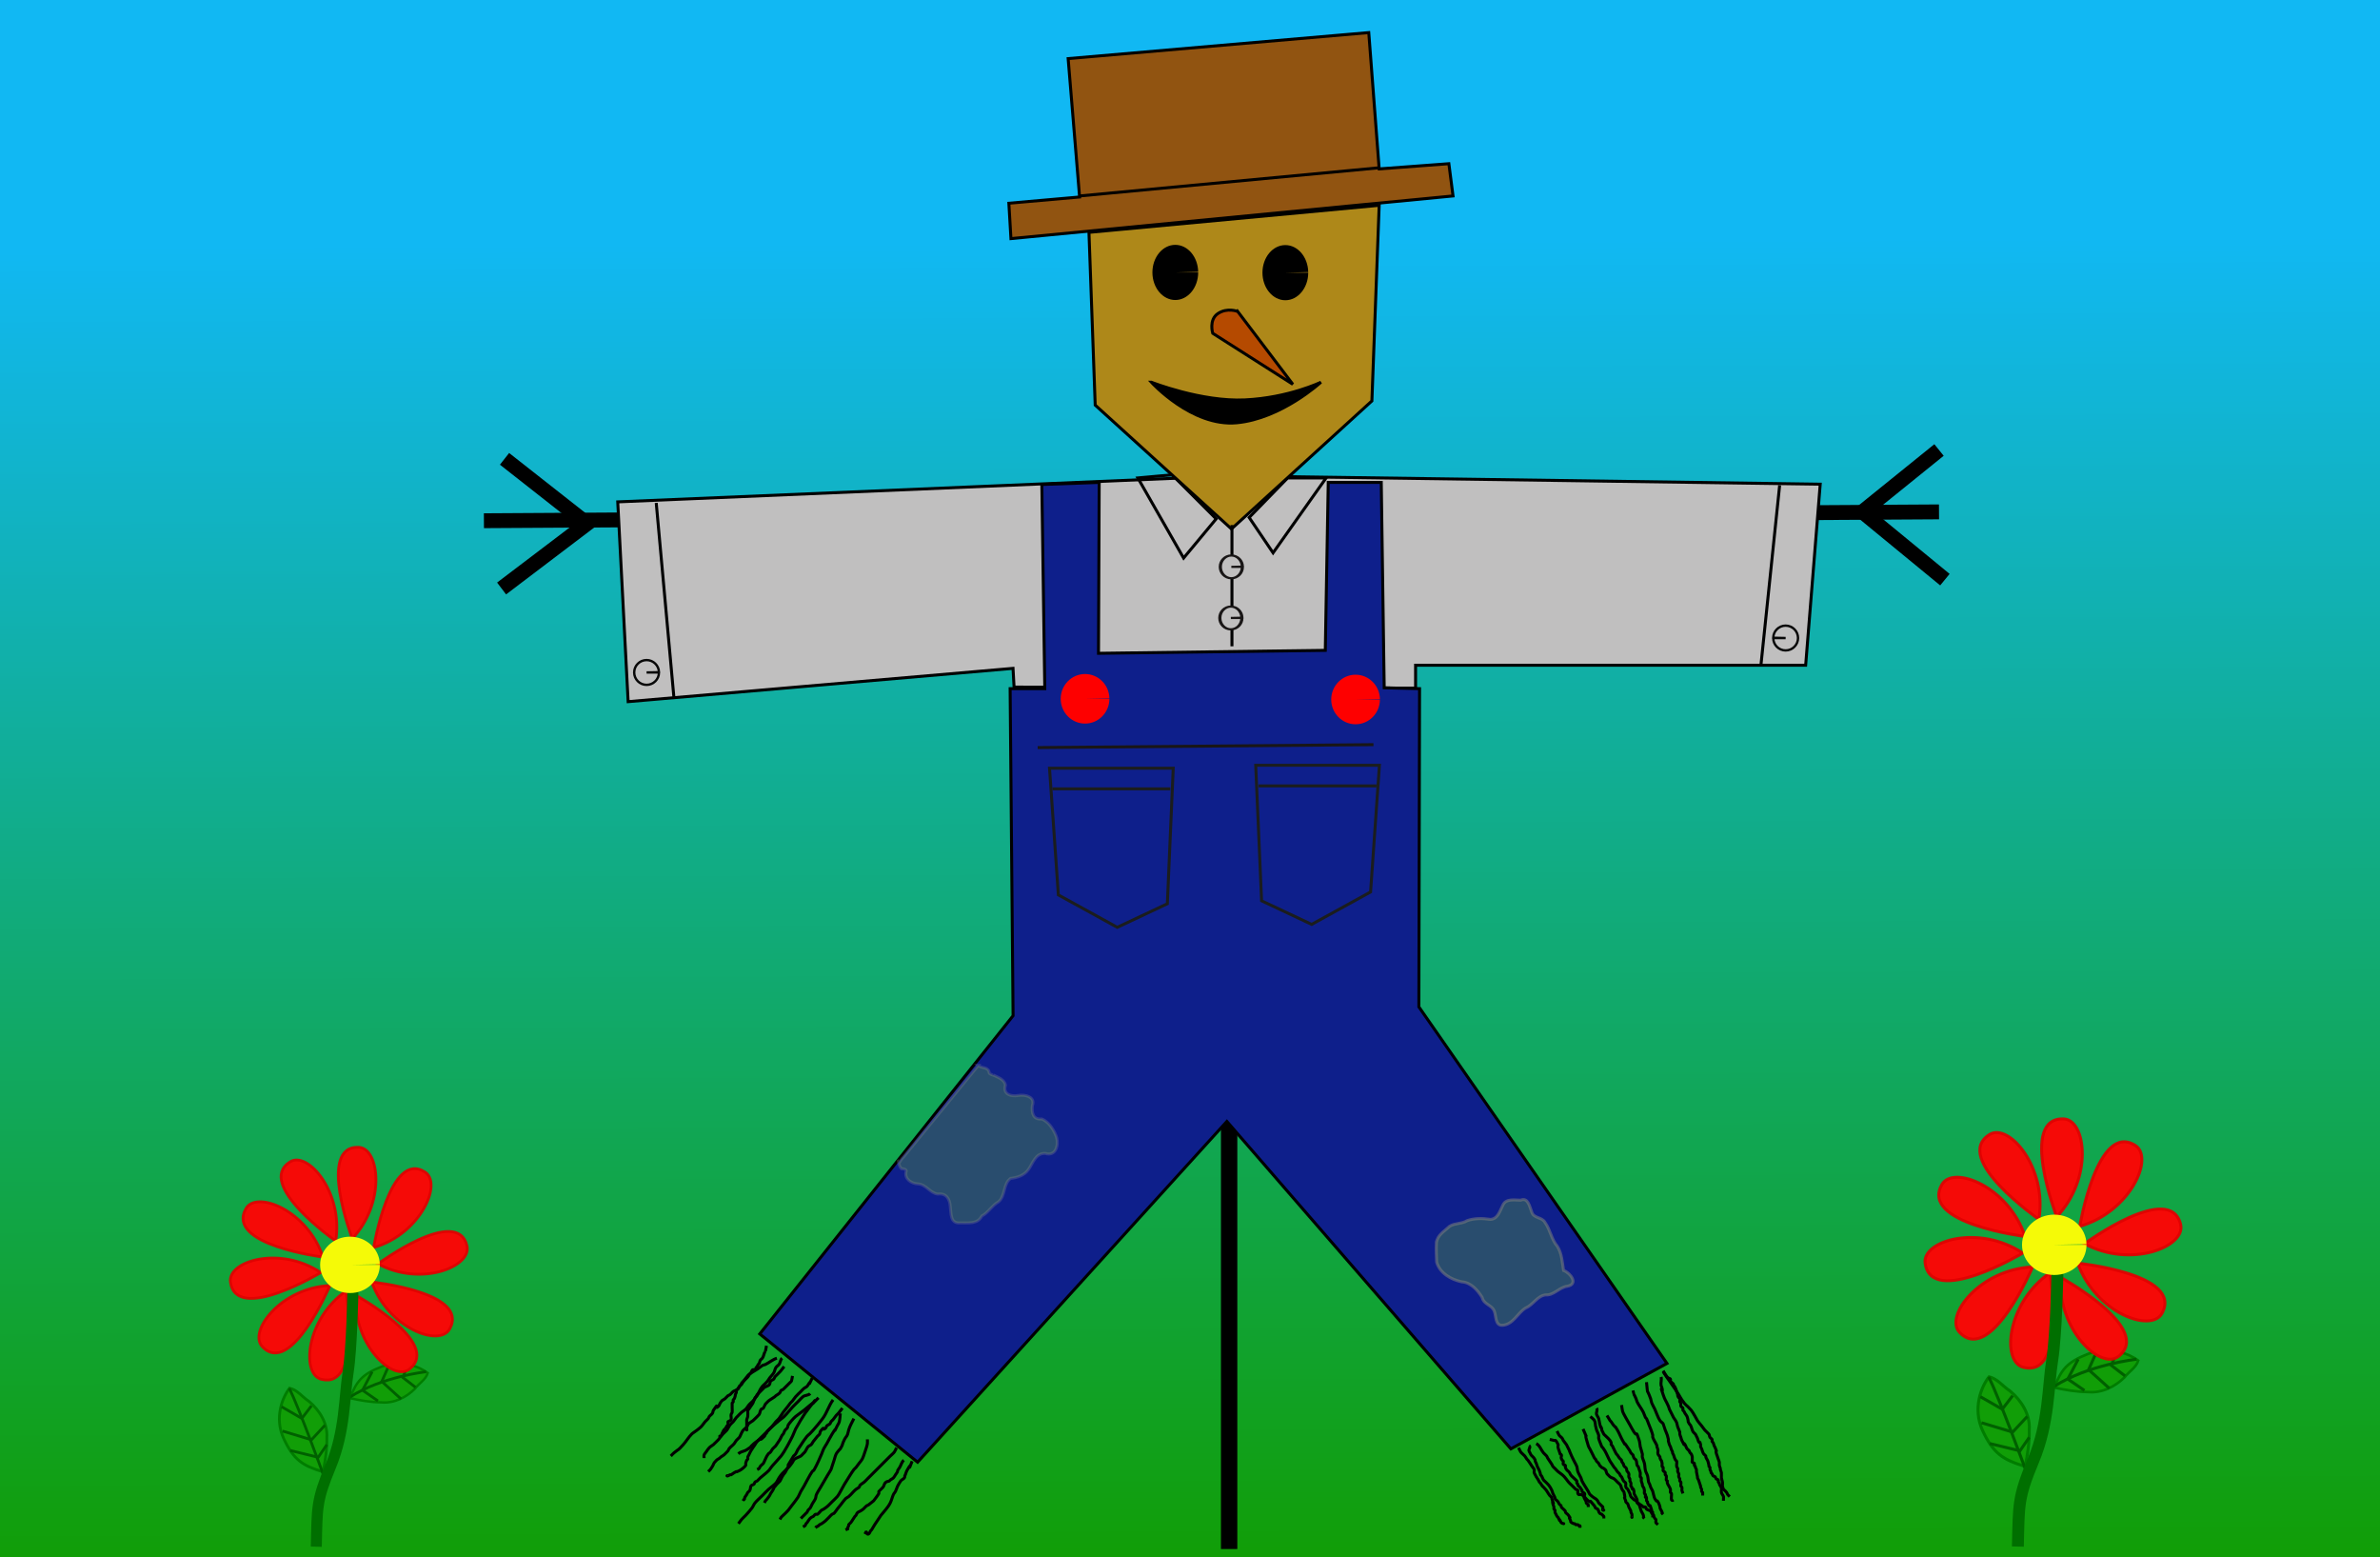 <?xml version="1.0" encoding="UTF-8" standalone="no"?>
<!-- Created with Inkscape (http://www.inkscape.org/) -->

<svg
   xmlns:dc="http://purl.org/dc/elements/1.1/"
   xmlns:cc="http://creativecommons.org/ns#"
   xmlns:rdf="http://www.w3.org/1999/02/22-rdf-syntax-ns#"
   xmlns:svg="http://www.w3.org/2000/svg"
   xmlns="http://www.w3.org/2000/svg"
   xmlns:xlink="http://www.w3.org/1999/xlink"
   xmlns:sodipodi="http://sodipodi.sourceforge.net/DTD/sodipodi-0.dtd"
   xmlns:inkscape="http://www.inkscape.org/namespaces/inkscape"
   width="800"
   height="523.271"
   id="svg2"
   version="1.1"
   inkscape:version="0.48.4 r9939"
   sodipodi:docname="epouvantail2.svg">
  <defs
     id="defs4">
    <linearGradient
       id="linearGradient4257">
      <stop
         style="stop-color:#119e07;stop-opacity:1;"
         offset="0"
         id="stop4259" />
      <stop
         style="stop-color:#11b8f3;stop-opacity:1;"
         offset="1"
         id="stop4261" />
    </linearGradient>
    <linearGradient
       inkscape:collect="always"
       xlink:href="#linearGradient4257"
       id="linearGradient4263"
       x1="503.493"
       y1="929.447"
       x2="501.642"
       y2="492.41"
       gradientUnits="userSpaceOnUse"
       gradientTransform="matrix(1,0,0,1.011,0,-4.502)" />
  </defs>
  <sodipodi:namedview
     id="base"
     pagecolor="#ffffff"
     bordercolor="#666666"
     borderopacity="1.0"
     inkscape:pageopacity="0.0"
     inkscape:pageshadow="2"
     inkscape:zoom="0.88"
     inkscape:cx="268.27577"
     inkscape:cy="206.68923"
     inkscape:document-units="px"
     inkscape:current-layer="layer1"
     showgrid="false"
     inkscape:window-width="1366"
     inkscape:window-height="721"
     inkscape:window-x="-2"
     inkscape:window-y="-3"
     inkscape:window-maximized="1"
     fit-margin-top="0"
     fit-margin-left="0"
     fit-margin-right="0"
     fit-margin-bottom="0" />
  <g
     inkscape:label="Calque 1"
     inkscape:groupmode="layer"
     id="layer1"
     transform="translate(-129.419,-412.04)"
     style="display:inline">
    <rect
       style="fill:url(#linearGradient4263);fill-opacity:1;stroke:none"
       id="rect3050"
       width="800"
       height="525.682"
       x="129.419"
       y="412.04"
       ry="0" />
  </g>
  <g
     inkscape:groupmode="layer"
     id="layer2"
     inkscape:label="Fond"
     style="display:inline"
     transform="translate(-129.419,-103.772)">
    <path
       style="fill:none;stroke:#000000;stroke-width:5;stroke-linecap:butt;stroke-linejoin:miter;stroke-miterlimit:4;stroke-opacity:1;stroke-dasharray:none"
       d="m 292.079,278.748 489.109,-2.97"
       id="path3825"
       inkscape:connector-curvature="0" />
    <path
       style="fill:none;stroke:#000000;stroke-width:5.5;stroke-linecap:butt;stroke-linejoin:miter;stroke-miterlimit:4;stroke-opacity:1;stroke-dasharray:none"
       d="m 542.574,624.293 0,-394.059"
       id="path3822"
       inkscape:connector-curvature="0" />
    <path
       style="fill:none;stroke:#000000;stroke-width:5;stroke-linecap:butt;stroke-linejoin:miter;stroke-miterlimit:4;stroke-opacity:1;stroke-dasharray:none"
       d="m 299.01,257.956 27.723,21.782 -28.713,21.782"
       id="path3827"
       inkscape:connector-curvature="0" />
    <path
       style="fill:none;stroke:#000000;stroke-width:5;stroke-linecap:butt;stroke-linejoin:miter;stroke-miterlimit:4;stroke-opacity:1;stroke-dasharray:none"
       d="m 781.188,254.986 -25.743,20.792 27.723,22.772"
       id="path3829"
       inkscape:connector-curvature="0" />
    <g
       id="g4149">
      <path
         sodipodi:nodetypes="czcccc"
         inkscape:connector-curvature="0"
         id="path4099"
         d="m 810.14,596.542 c -7.34,-2.234 -10.582,-4.2 -14.216,-11.856 -3.634,-7.656 -0.425,-15.129 2.084,-18.26 2.863,0.635 4.668,3.256 7.056,4.768 3.831,3.207 6.816,7.891 6.457,13.059 0.094,4.137 -0.537,8.251 -1.381,12.289 z"
         style="fill:#119e07;fill-opacity:1;stroke:#007d00;stroke-width:1px;stroke-linecap:butt;stroke-linejoin:miter;stroke-opacity:1" />
      <path
         sodipodi:nodetypes="czcccc"
         inkscape:connector-curvature="0"
         id="path4099-0"
         d="m 819.937,570.029 c 2.312,-5.968 4.238,-8.575 11.432,-11.332 7.194,-2.757 13.985,0.109 16.791,2.267 -0.684,2.335 -3.165,3.74 -4.643,5.658 -3.091,3.054 -7.519,5.367 -12.278,4.915 -3.823,-0.048 -7.601,-0.692 -11.302,-1.507 z"
         style="fill:#119e07;fill-opacity:1;stroke:#007d00;stroke-width:0.872px;stroke-linecap:butt;stroke-linejoin:miter;stroke-opacity:1;display:inline" />
      <path
         sodipodi:nodetypes="csc"
         inkscape:connector-curvature="0"
         id="path4023"
         d="m 810.14,519.269 c -5.594,-16.783 -24.124,-24.102 -27.972,-17.483 -7.629,13.124 27.972,17.483 27.972,17.483 z"
         style="fill:#f50a07;fill-opacity:1;stroke:#e20000;stroke-width:1px;stroke-linecap:butt;stroke-linejoin:miter;stroke-opacity:0.912" />
      <path
         sodipodi:nodetypes="csc"
         inkscape:connector-curvature="0"
         id="path4023-2"
         d="m 814.752,513.516 c 2.876,-17.456 -10.103,-32.57 -16.594,-28.508 -12.869,8.053 16.594,28.508 16.594,28.508 z"
         style="fill:#f50a07;fill-opacity:1;stroke:#e20000;stroke-width:1px;stroke-linecap:butt;stroke-linejoin:miter;stroke-opacity:0.912;display:inline" />
      <path
         sodipodi:nodetypes="csc"
         inkscape:connector-curvature="0"
         id="path4023-29"
         d="m 820.748,512.663 c 12.201,-12.81 9.978,-32.609 2.327,-32.904 -15.169,-0.585 -2.327,32.904 -2.327,32.904 z"
         style="fill:#f50a07;fill-opacity:1;stroke:#e20000;stroke-width:1px;stroke-linecap:butt;stroke-linejoin:miter;stroke-opacity:0.912;display:inline" />
      <path
         sodipodi:nodetypes="csc"
         inkscape:connector-curvature="0"
         id="path4023-1"
         d="m 828.489,515.859 c 17.011,-4.857 25.132,-23.05 18.686,-27.183 -12.779,-8.194 -18.686,27.183 -18.686,27.183 z"
         style="fill:#f50a07;fill-opacity:1;stroke:#e20000;stroke-width:1px;stroke-linecap:butt;stroke-linejoin:miter;stroke-opacity:0.912;display:inline" />
      <path
         sodipodi:nodetypes="csc"
         inkscape:connector-curvature="0"
         id="path4023-3"
         d="m 809.335,524.846 c -14.724,-9.807 -33.841,-4.201 -32.812,3.387 2.041,15.043 32.812,-3.387 32.812,-3.387 z"
         style="fill:#f50a07;fill-opacity:1;stroke:#e20000;stroke-width:1px;stroke-linecap:butt;stroke-linejoin:miter;stroke-opacity:0.912;display:inline" />
      <path
         sodipodi:nodetypes="csc"
         inkscape:connector-curvature="0"
         id="path4023-5"
         d="m 812.667,529.506 c -17.677,0.718 -29.85,16.489 -24.557,22.023 10.492,10.971 24.557,-22.023 24.557,-22.023 z"
         style="fill:#f50a07;fill-opacity:1;stroke:#e20000;stroke-width:1px;stroke-linecap:butt;stroke-linejoin:miter;stroke-opacity:0.912;display:inline" />
      <path
         sodipodi:nodetypes="csc"
         inkscape:connector-curvature="0"
         id="path4023-8"
         d="m 818.455,531.481 c -14.532,10.089 -16.345,29.928 -8.91,31.76 14.74,3.63 8.91,-31.76 8.91,-31.76 z"
         style="fill:#f50a07;fill-opacity:1;stroke:#e20000;stroke-width:1px;stroke-linecap:butt;stroke-linejoin:miter;stroke-opacity:0.912;display:inline" />
      <path
         sodipodi:nodetypes="csc"
         inkscape:connector-curvature="0"
         id="path4023-7"
         d="m 827.798,528.229 c 5.952,16.66 24.633,23.582 28.339,16.881 7.347,-13.284 -28.339,-16.881 -28.339,-16.881 z"
         style="fill:#f50a07;fill-opacity:1;stroke:#e20000;stroke-width:1px;stroke-linecap:butt;stroke-linejoin:miter;stroke-opacity:0.912;display:inline" />
      <path
         sodipodi:nodetypes="csc"
         inkscape:connector-curvature="0"
         id="path4023-76"
         d="m 830.064,521.71 c 15.573,8.394 34.085,1.032 32.354,-6.427 -3.433,-14.787 -32.354,6.427 -32.354,6.427 z"
         style="fill:#f50a07;fill-opacity:1;stroke:#e20000;stroke-width:1px;stroke-linecap:butt;stroke-linejoin:miter;stroke-opacity:0.912;display:inline" />
      <path
         inkscape:connector-curvature="0"
         id="path4125"
         d="m 797.902,566.472 c 3.497,6.993 12.238,30.769 12.238,30.769"
         style="fill:none;stroke:#006000;stroke-width:1px;stroke-linecap:butt;stroke-linejoin:miter;stroke-opacity:1" />
      <path
         sodipodi:nodetypes="ccc"
         inkscape:connector-curvature="0"
         id="path4127"
         d="m 795.105,573.115 7.343,4.196 3.497,-4.545"
         style="fill:none;stroke:#006000;stroke-width:1px;stroke-linecap:butt;stroke-linejoin:miter;stroke-opacity:1" />
      <path
         inkscape:connector-curvature="0"
         id="path4129"
         d="m 810.839,579.759 -4.895,5.245 -10.49,-3.147"
         style="fill:none;stroke:#006000;stroke-width:1px;stroke-linecap:butt;stroke-linejoin:miter;stroke-opacity:1" />
      <path
         inkscape:connector-curvature="0"
         id="path4131"
         d="m 811.538,586.752 -3.147,4.545 -10.14,-2.448"
         style="fill:none;stroke:#006000;stroke-width:1px;stroke-linecap:butt;stroke-linejoin:miter;stroke-opacity:1" />
      <path
         inkscape:connector-curvature="0"
         id="path4133"
         d="m 819.93,569.619 c 11.538,-7.343 27.622,-9.091 27.622,-9.091"
         style="fill:none;stroke:#006000;stroke-width:1px;stroke-linecap:butt;stroke-linejoin:miter;stroke-opacity:1" />
      <path
         inkscape:connector-curvature="0"
         id="path4135"
         d="m 830.07,571.018 -5.594,-3.846 3.497,-6.643"
         style="fill:none;stroke:#006000;stroke-width:1px;stroke-linecap:butt;stroke-linejoin:miter;stroke-opacity:1" />
      <path
         inkscape:connector-curvature="0"
         id="path4137"
         d="m 838.462,570.318 -6.993,-6.294 2.797,-6.294"
         style="fill:none;stroke:#006000;stroke-width:1px;stroke-linecap:butt;stroke-linejoin:miter;stroke-opacity:1" />
      <path
         inkscape:connector-curvature="0"
         id="path4139"
         d="m 843.706,566.122 -4.545,-3.497 1.748,-4.895"
         style="fill:none;stroke:#006000;stroke-width:1px;stroke-linecap:butt;stroke-linejoin:miter;stroke-opacity:1" />
      <path
         sodipodi:nodetypes="csc"
         inkscape:connector-curvature="0"
         id="path4023-4"
         d="m 822.024,532.962 c -1.03,17.661 13.463,31.331 19.492,26.611 11.953,-9.358 -19.492,-26.611 -19.492,-26.611 z"
         style="fill:#f50a07;fill-opacity:1;stroke:#e20000;stroke-width:1px;stroke-linecap:butt;stroke-linejoin:miter;stroke-opacity:0.912;display:inline" />
      <path
         inkscape:connector-curvature="0"
         id="path4019"
         d="m 807.692,623.465 c 0.35,-14.336 0,-16.434 5.245,-29.021 5.245,-12.587 4.895,-24.825 6.294,-33.566 1.399,-8.741 1.748,-29.021 1.748,-29.021"
         style="fill:none;stroke:#006f00;stroke-width:4;stroke-linecap:butt;stroke-linejoin:miter;stroke-miterlimit:4;stroke-opacity:1;stroke-dasharray:none" />
      <path
         sodipodi:end="6.2622978"
         sodipodi:start="0"
         d="m 830.769,522.067 c 0,5.6 -4.853,10.14 -10.839,10.14 -5.986,0 -10.839,-4.54 -10.839,-10.14 0,-5.6 4.853,-10.14 10.839,-10.14 5.898,0 10.714,4.412 10.837,9.928 l -10.837,0.212 z"
         sodipodi:ry="10.13986"
         sodipodi:rx="10.839161"
         sodipodi:cy="522.06653"
         sodipodi:cx="819.93005"
         id="path4021"
         style="fill:#f5fa07;fill-opacity:1;stroke:none"
         sodipodi:type="arc" />
    </g>
    <g
       transform="matrix(0.926,0,0,0.934,-512.191,41.196)"
       style="display:inline"
       id="g4149-1">
      <path
         sodipodi:nodetypes="czcccc"
         inkscape:connector-curvature="0"
         id="path4099-4"
         d="m 810.14,596.542 c -7.34,-2.234 -10.582,-4.2 -14.216,-11.856 -3.634,-7.656 -0.425,-15.129 2.084,-18.26 2.863,0.635 4.668,3.256 7.056,4.768 3.831,3.207 6.816,7.891 6.457,13.059 0.094,4.137 -0.537,8.251 -1.381,12.289 z"
         style="fill:#119e07;fill-opacity:1;stroke:#007d00;stroke-width:1px;stroke-linecap:butt;stroke-linejoin:miter;stroke-opacity:1" />
      <path
         sodipodi:nodetypes="czcccc"
         inkscape:connector-curvature="0"
         id="path4099-0-3"
         d="m 819.937,570.029 c 2.312,-5.968 4.238,-8.575 11.432,-11.332 7.194,-2.757 13.985,0.109 16.791,2.267 -0.684,2.335 -3.165,3.74 -4.643,5.658 -3.091,3.054 -7.519,5.367 -12.278,4.915 -3.823,-0.048 -7.601,-0.692 -11.302,-1.507 z"
         style="fill:#119e07;fill-opacity:1;stroke:#007d00;stroke-width:0.872px;stroke-linecap:butt;stroke-linejoin:miter;stroke-opacity:1;display:inline" />
      <path
         sodipodi:nodetypes="csc"
         inkscape:connector-curvature="0"
         id="path4023-25"
         d="m 810.14,519.269 c -5.594,-16.783 -24.124,-24.102 -27.972,-17.483 -7.629,13.124 27.972,17.483 27.972,17.483 z"
         style="fill:#f50a07;fill-opacity:1;stroke:#e20000;stroke-width:1px;stroke-linecap:butt;stroke-linejoin:miter;stroke-opacity:0.912" />
      <path
         sodipodi:nodetypes="csc"
         inkscape:connector-curvature="0"
         id="path4023-2-2"
         d="m 814.752,513.516 c 2.876,-17.456 -10.103,-32.57 -16.594,-28.508 -12.869,8.053 16.594,28.508 16.594,28.508 z"
         style="fill:#f50a07;fill-opacity:1;stroke:#e20000;stroke-width:1px;stroke-linecap:butt;stroke-linejoin:miter;stroke-opacity:0.912;display:inline" />
      <path
         sodipodi:nodetypes="csc"
         inkscape:connector-curvature="0"
         id="path4023-29-3"
         d="m 820.748,512.663 c 12.201,-12.81 9.978,-32.609 2.327,-32.904 -15.169,-0.585 -2.327,32.904 -2.327,32.904 z"
         style="fill:#f50a07;fill-opacity:1;stroke:#e20000;stroke-width:1px;stroke-linecap:butt;stroke-linejoin:miter;stroke-opacity:0.912;display:inline" />
      <path
         sodipodi:nodetypes="csc"
         inkscape:connector-curvature="0"
         id="path4023-1-9"
         d="m 828.489,515.859 c 17.011,-4.857 25.132,-23.05 18.686,-27.183 -12.779,-8.194 -18.686,27.183 -18.686,27.183 z"
         style="fill:#f50a07;fill-opacity:1;stroke:#e20000;stroke-width:1px;stroke-linecap:butt;stroke-linejoin:miter;stroke-opacity:0.912;display:inline" />
      <path
         sodipodi:nodetypes="csc"
         inkscape:connector-curvature="0"
         id="path4023-3-6"
         d="m 809.335,524.846 c -14.724,-9.807 -33.841,-4.201 -32.812,3.387 2.041,15.043 32.812,-3.387 32.812,-3.387 z"
         style="fill:#f50a07;fill-opacity:1;stroke:#e20000;stroke-width:1px;stroke-linecap:butt;stroke-linejoin:miter;stroke-opacity:0.912;display:inline" />
      <path
         sodipodi:nodetypes="csc"
         inkscape:connector-curvature="0"
         id="path4023-5-4"
         d="m 812.667,529.506 c -17.677,0.718 -29.85,16.489 -24.557,22.023 10.492,10.971 24.557,-22.023 24.557,-22.023 z"
         style="fill:#f50a07;fill-opacity:1;stroke:#e20000;stroke-width:1px;stroke-linecap:butt;stroke-linejoin:miter;stroke-opacity:0.912;display:inline" />
      <path
         sodipodi:nodetypes="csc"
         inkscape:connector-curvature="0"
         id="path4023-8-1"
         d="m 818.455,531.481 c -14.532,10.089 -16.345,29.928 -8.91,31.76 14.74,3.63 8.91,-31.76 8.91,-31.76 z"
         style="fill:#f50a07;fill-opacity:1;stroke:#e20000;stroke-width:1px;stroke-linecap:butt;stroke-linejoin:miter;stroke-opacity:0.912;display:inline" />
      <path
         sodipodi:nodetypes="csc"
         inkscape:connector-curvature="0"
         id="path4023-7-1"
         d="m 827.798,528.229 c 5.952,16.66 24.633,23.582 28.339,16.881 7.347,-13.284 -28.339,-16.881 -28.339,-16.881 z"
         style="fill:#f50a07;fill-opacity:1;stroke:#e20000;stroke-width:1px;stroke-linecap:butt;stroke-linejoin:miter;stroke-opacity:0.912;display:inline" />
      <path
         sodipodi:nodetypes="csc"
         inkscape:connector-curvature="0"
         id="path4023-76-9"
         d="m 830.064,521.71 c 15.573,8.394 34.085,1.032 32.354,-6.427 -3.433,-14.787 -32.354,6.427 -32.354,6.427 z"
         style="fill:#f50a07;fill-opacity:1;stroke:#e20000;stroke-width:1px;stroke-linecap:butt;stroke-linejoin:miter;stroke-opacity:0.912;display:inline" />
      <path
         inkscape:connector-curvature="0"
         id="path4125-3"
         d="m 797.902,566.472 c 3.497,6.993 12.238,30.769 12.238,30.769"
         style="fill:none;stroke:#006000;stroke-width:1px;stroke-linecap:butt;stroke-linejoin:miter;stroke-opacity:1" />
      <path
         sodipodi:nodetypes="ccc"
         inkscape:connector-curvature="0"
         id="path4127-4"
         d="m 795.105,573.115 7.343,4.196 3.497,-4.545"
         style="fill:none;stroke:#006000;stroke-width:1px;stroke-linecap:butt;stroke-linejoin:miter;stroke-opacity:1" />
      <path
         inkscape:connector-curvature="0"
         id="path4129-7"
         d="m 810.839,579.759 -4.895,5.245 -10.49,-3.147"
         style="fill:none;stroke:#006000;stroke-width:1px;stroke-linecap:butt;stroke-linejoin:miter;stroke-opacity:1" />
      <path
         inkscape:connector-curvature="0"
         id="path4131-3"
         d="m 811.538,586.752 -3.147,4.545 -10.14,-2.448"
         style="fill:none;stroke:#006000;stroke-width:1px;stroke-linecap:butt;stroke-linejoin:miter;stroke-opacity:1" />
      <path
         inkscape:connector-curvature="0"
         id="path4133-8"
         d="m 819.93,569.619 c 11.538,-7.343 27.622,-9.091 27.622,-9.091"
         style="fill:none;stroke:#006000;stroke-width:1px;stroke-linecap:butt;stroke-linejoin:miter;stroke-opacity:1" />
      <path
         inkscape:connector-curvature="0"
         id="path4135-5"
         d="m 830.07,571.018 -5.594,-3.846 3.497,-6.643"
         style="fill:none;stroke:#006000;stroke-width:1px;stroke-linecap:butt;stroke-linejoin:miter;stroke-opacity:1" />
      <path
         inkscape:connector-curvature="0"
         id="path4137-7"
         d="m 838.462,570.318 -6.993,-6.294 2.797,-6.294"
         style="fill:none;stroke:#006000;stroke-width:1px;stroke-linecap:butt;stroke-linejoin:miter;stroke-opacity:1" />
      <path
         inkscape:connector-curvature="0"
         id="path4139-2"
         d="m 843.706,566.122 -4.545,-3.497 1.748,-4.895"
         style="fill:none;stroke:#006000;stroke-width:1px;stroke-linecap:butt;stroke-linejoin:miter;stroke-opacity:1" />
      <path
         sodipodi:nodetypes="csc"
         inkscape:connector-curvature="0"
         id="path4023-4-6"
         d="m 822.024,532.962 c -1.03,17.661 13.463,31.331 19.492,26.611 11.953,-9.358 -19.492,-26.611 -19.492,-26.611 z"
         style="fill:#f50a07;fill-opacity:1;stroke:#e20000;stroke-width:1px;stroke-linecap:butt;stroke-linejoin:miter;stroke-opacity:0.912;display:inline" />
      <path
         inkscape:connector-curvature="0"
         id="path4019-9"
         d="m 807.692,623.465 c 0.35,-14.336 0,-16.434 5.245,-29.021 5.245,-12.587 4.895,-24.825 6.294,-33.566 1.399,-8.741 1.748,-29.021 1.748,-29.021"
         style="fill:none;stroke:#006f00;stroke-width:4;stroke-linecap:butt;stroke-linejoin:miter;stroke-miterlimit:4;stroke-opacity:1;stroke-dasharray:none" />
      <path
         sodipodi:end="6.2622978"
         sodipodi:start="0"
         d="m 830.769,522.067 c 0,5.6 -4.853,10.14 -10.839,10.14 -5.986,0 -10.839,-4.54 -10.839,-10.14 0,-5.6 4.853,-10.14 10.839,-10.14 5.898,0 10.714,4.412 10.837,9.928 l -10.837,0.212 z"
         sodipodi:ry="10.13986"
         sodipodi:rx="10.839161"
         sodipodi:cy="522.06653"
         sodipodi:cx="819.93005"
         id="path4021-8"
         style="fill:#f5fa07;fill-opacity:1;stroke:none"
         sodipodi:type="arc" />
    </g>
    <path
       style="fill:none;stroke:#000000;stroke-width:1px;stroke-linecap:butt;stroke-linejoin:miter;stroke-opacity:1;display:inline"
       d="m 639.86,590.248 c 0.233,0.466 0.431,0.952 0.699,1.399 0.198,0.33 1.176,1.121 1.399,1.399 0.263,0.328 0.447,0.713 0.699,1.049 0.099,0.132 0.251,0.218 0.35,0.35 0.504,0.672 0.932,1.399 1.399,2.098 0.233,0.35 0.566,0.65 0.699,1.049 0.111,0.332 -0.069,0.706 0,1.049 0.051,0.256 0.233,0.466 0.35,0.699 0.799,1.599 -0.217,-0.361 1.049,1.748 0.134,0.223 0.205,0.482 0.35,0.699 0.091,0.137 0.251,0.218 0.35,0.35 1.729,2.593 -0.262,-0.245 1.399,1.748 0.752,0.693 1.122,1.665 1.748,2.448 0.206,0.257 0.516,0.425 0.699,0.699 0.065,0.097 -0.028,0.237 0,0.35 1.268,3.803 -0.184,-0.921 0.35,1.748 0.072,0.361 0.277,0.688 0.35,1.049 0.046,0.229 -0.074,0.478 0,0.699 0.052,0.156 0.298,0.193 0.35,0.35 0.074,0.221 -0.057,0.473 0,0.699 0.063,0.253 0.233,0.466 0.35,0.699 0.117,0.233 0.205,0.482 0.35,0.699 0.091,0.137 0.258,0.213 0.35,0.35 1.268,2.535 -0.369,-0.553 0.699,1.049 0.145,0.217 0.165,0.515 0.35,0.699 0.469,0.469 1.591,0.35 0.699,0.35"
       id="path3897"
       inkscape:connector-curvature="0" />
    <path
       style="fill:none;stroke:#000000;stroke-width:1px;stroke-linecap:butt;stroke-linejoin:miter;stroke-opacity:1;display:inline"
       d="m 645.804,588.85 c 1.222,0.684 1.61,2.142 2.448,3.147 0.317,0.38 0.74,0.663 1.049,1.049 0.163,0.204 0.216,0.476 0.35,0.699 0.432,0.721 0.966,1.377 1.399,2.098 0.134,0.223 0.193,0.491 0.35,0.699 0.198,0.264 0.466,0.466 0.699,0.699 0.35,0.35 0.669,0.732 1.049,1.049 0.448,0.373 0.944,0.685 1.399,1.049 0.851,0.681 1.427,1.609 2.098,2.448 0.309,0.386 0.699,0.699 1.049,1.049 0.35,0.35 0.699,0.699 1.049,1.049 0.117,0.117 0.212,0.258 0.35,0.35 0.217,0.145 0.583,0.117 0.699,0.35 0.156,0.313 -0.156,0.736 0,1.049 0.353,0.707 0.64,0.213 1.049,0.35 0.247,0.082 0.491,0.193 0.699,0.35 0.653,0.49 1.096,1.259 1.748,1.748 1.727,1.295 -0.593,-1.481 2.098,1.748 0.167,0.2 0.165,0.515 0.35,0.699 0.184,0.184 0.515,0.165 0.699,0.35 0.369,0.369 0.331,1.03 0.699,1.399 0.184,0.184 0.482,0.205 0.699,0.35 0.137,0.091 0.233,0.233 0.35,0.35 0.514,0.514 0.35,0.185 0.35,1.049"
       id="path3899"
       inkscape:connector-curvature="0" />
    <path
       style="fill:none;stroke:#000000;stroke-width:1px;stroke-linecap:butt;stroke-linejoin:miter;stroke-opacity:1;display:inline"
       d="m 652.797,584.654 c 0.233,0.466 0.41,0.965 0.699,1.399 0.269,0.403 0.78,0.646 1.049,1.049 0.145,0.217 0.205,0.482 0.35,0.699 0.323,0.485 0.726,0.914 1.049,1.399 0.145,0.217 0.233,0.466 0.35,0.699 1.721,3.443 -0.387,-0.871 1.399,3.147 0.318,0.714 0.699,1.399 1.049,2.098 0.233,0.466 0.534,0.904 0.699,1.399 0.188,0.564 0.147,1.19 0.35,1.748 0.267,0.735 0.731,1.383 1.049,2.098 0.15,0.337 0.185,0.719 0.35,1.049 0.608,1.216 1.424,2.316 2.098,3.497 0.608,1.065 0.094,0.661 1.399,1.748 0.918,0.765 1.07,0.494 1.748,1.399 0.156,0.208 0.205,0.482 0.35,0.699 0.091,0.137 0.233,0.233 0.35,0.35 0.233,0.233 0.466,0.466 0.699,0.699 0.117,0.117 0.31,0.19 0.35,0.35 0.085,0.339 -0.111,0.717 0,1.049 0.037,0.111 0.35,-0.117 0.35,0 0,0.117 -0.233,0 -0.35,0"
       id="path3901"
       inkscape:connector-curvature="0" />
    <path
       style="fill:none;stroke:#000000;stroke-width:1px;stroke-linecap:butt;stroke-linejoin:miter;stroke-opacity:1;display:inline"
       d="m 661.538,583.955 c 2.477,5.779 -0.36,-1.257 1.748,5.594 0.153,0.498 0.466,0.932 0.699,1.399 0.35,0.699 0.699,1.399 1.049,2.098 0.117,0.233 0.205,0.482 0.35,0.699 0.091,0.137 0.233,0.233 0.35,0.35 0.117,0.233 0.205,0.482 0.35,0.699 0.183,0.274 0.516,0.425 0.699,0.699 0.145,0.217 0.205,0.482 0.35,0.699 0.091,0.137 0.233,0.233 0.35,0.35 0.117,0.117 0.212,0.258 0.35,0.35 0.217,0.145 0.491,0.193 0.699,0.35 1.093,0.82 0.447,0.544 1.049,1.748 0.074,0.147 0.233,0.233 0.35,0.35 0.233,0.233 0.436,0.502 0.699,0.699 0.417,0.313 0.965,0.41 1.399,0.699 0.302,0.201 0.776,0.776 1.049,1.049 0.35,0.35 0.795,0.625 1.049,1.049 0.19,0.316 0.185,0.719 0.35,1.049 0.889,1.778 0.685,0.264 1.049,2.448 0.267,1.601 -0.496,-0.365 0.35,1.748 -0.124,0.597 0.511,0.673 0.699,1.049 0.165,0.33 0.213,0.707 0.35,1.049 0.194,0.484 0.534,0.904 0.699,1.399 0.037,0.111 -0.037,0.239 0,0.35 0.082,0.247 0.267,0.452 0.35,0.699 0.074,0.221 0,0.466 0,0.699 0,0.117 0.117,0.35 0,0.35 -0.117,0 0,-0.233 0,-0.35"
       id="path3903"
       inkscape:connector-curvature="0" />
    <path
       style="fill:none;stroke:#000000;stroke-width:1px;stroke-linecap:butt;stroke-linejoin:miter;stroke-opacity:1;display:inline"
       d="m 663.986,579.759 c 0.466,0.466 1.078,0.822 1.399,1.399 0.289,0.519 0.221,1.168 0.35,1.748 0.104,0.469 0.233,0.932 0.35,1.399 0.233,0.583 0.547,1.139 0.699,1.748 0.085,0.339 -0.058,0.704 0,1.049 0.076,0.454 1.017,2.734 1.049,2.797 0.074,0.147 0.251,0.218 0.35,0.35 0.252,0.336 0.491,0.684 0.699,1.049 0.646,1.13 1.103,2.367 1.748,3.497 0.208,0.365 0.466,0.699 0.699,1.049 0.233,0.35 0.447,0.713 0.699,1.049 0.099,0.132 0.251,0.218 0.35,0.35 0.252,0.336 0.437,0.721 0.699,1.049 0.206,0.257 0.502,0.436 0.699,0.699 0.156,0.208 0.205,0.482 0.35,0.699 0.091,0.137 0.258,0.212 0.35,0.35 0.289,0.434 0.387,0.982 0.699,1.399 0.198,0.264 0.577,0.393 0.699,0.699 0.13,0.325 -0.069,0.706 0,1.049 0.181,0.905 0.319,0.478 0.699,1.049 0.145,0.217 0.233,0.466 0.35,0.699 0.117,0.233 0.253,0.457 0.35,0.699 0.137,0.342 0.16,0.733 0.35,1.049 0.17,0.283 0.466,0.466 0.699,0.699 0.117,0.117 0.212,0.258 0.35,0.35 0.217,0.145 0.515,0.165 0.699,0.35 0.184,0.184 0.193,0.491 0.35,0.699 0.198,0.264 0.53,0.417 0.699,0.699 0.007,0.011 0.681,2.053 0.699,2.098 0.194,0.484 0.573,0.893 0.699,1.399 0.288,1.152 -0.368,0.331 0.35,1.049"
       id="path3905"
       inkscape:connector-curvature="0" />
    <path
       style="fill:none;stroke:#000000;stroke-width:1px;stroke-linecap:butt;stroke-linejoin:miter;stroke-opacity:1;display:inline"
       d="m 669.58,579.409 c 0.35,0.583 0.672,1.183 1.049,1.748 0.091,0.137 0.251,0.218 0.35,0.35 0.252,0.336 0.437,0.721 0.699,1.049 1.318,1.647 0.107,-0.404 1.399,1.748 0.668,1.114 1.104,2.369 1.748,3.497 1.636,2.862 0.071,0.094 1.049,1.399 0.252,0.336 0.466,0.699 0.699,1.049 0.233,0.35 0.483,0.689 0.699,1.049 0.134,0.223 0.193,0.491 0.35,0.699 0.198,0.264 0.466,0.466 0.699,0.699 0.117,0.35 0.16,0.733 0.35,1.049 0.17,0.283 0.569,0.396 0.699,0.699 0.234,0.546 0.162,1.184 0.35,1.748 0.052,0.156 0.276,0.202 0.35,0.35 0.165,0.33 0.233,0.699 0.35,1.049 0.117,0.35 0.298,0.684 0.35,1.049 0.066,0.462 -0.091,0.941 0,1.399 0.032,0.162 0.31,0.19 0.35,0.35 0.085,0.339 -0.058,0.704 0,1.049 0.061,0.364 0.26,0.691 0.35,1.049 0.028,0.113 -0.037,0.239 0,0.35 0.38,1.141 0.457,0.293 0.699,1.748 0.058,0.345 -0.085,0.71 0,1.049 0.04,0.16 0.298,0.193 0.35,0.35 0,2.319 -0.165,-0.494 0.35,1.049 0.074,0.221 0,0.466 0,0.699 0,0.117 -0.052,0.245 0,0.35 0.074,0.147 0.276,0.202 0.35,0.35 0.052,0.104 0,0.233 0,0.35 0.117,0.233 0.205,0.482 0.35,0.699 0.795,1.192 0.034,-1.296 1.049,1.748 0.074,0.221 -0.104,0.491 0,0.699 0.052,0.104 0.298,-0.104 0.35,0 0.027,0.055 0,1.651 0,1.748"
       id="path3907"
       inkscape:connector-curvature="0" />
    <path
       style="fill:none;stroke:#000000;stroke-width:1px;stroke-linecap:butt;stroke-linejoin:miter;stroke-opacity:1;display:inline"
       d="m 674.476,575.913 c 0.435,2.613 0.08,1.746 1.399,4.196 0.445,0.827 0.932,1.632 1.399,2.448 0.466,0.816 0.877,1.666 1.399,2.448 1.333,2 0.36,-1.369 1.748,2.797 0.224,0.673 0.19,1.407 0.35,2.098 0.191,0.827 0.533,1.616 0.699,2.448 0.069,0.343 -0.076,0.708 0,1.049 0.16,0.72 0.534,1.38 0.699,2.098 0.185,0.803 0.15,1.648 0.35,2.448 0.152,0.609 0.534,1.143 0.699,1.748 0.187,0.684 0.178,1.41 0.35,2.098 0.063,0.253 0.253,0.457 0.35,0.699 0.137,0.342 0.213,0.707 0.35,1.049 0.194,0.484 0.534,0.904 0.699,1.399 0.114,0.343 0.447,2.027 0.699,2.448 1.049,1.748 0.35,0 1.049,1.049 0.289,0.434 0.586,1.293 0.699,1.748 0.028,0.113 -0.037,0.239 0,0.35 0.165,0.494 0.534,0.904 0.699,1.399 0.257,0.772 -0.446,-0.097 0.35,0.699"
       id="path3909"
       inkscape:connector-curvature="0" />
    <path
       style="fill:none;stroke:#000000;stroke-width:1px;stroke-linecap:butt;stroke-linejoin:miter;stroke-opacity:1;display:inline"
       d="m 678.322,571.018 c 0.645,2.579 -0.048,0.237 1.049,2.797 0.145,0.339 0.185,0.719 0.35,1.049 0.608,1.216 1.49,2.281 2.098,3.497 0.281,0.561 0.419,1.187 0.699,1.748 0.074,0.147 0.276,0.202 0.35,0.35 0.281,0.561 0.466,1.165 0.699,1.748 0.463,1.159 1.099,2.649 1.399,3.846 0.057,0.226 -0.074,0.478 0,0.699 0.33,0.989 1.011,1.829 1.399,2.797 0.043,0.108 -0.028,0.237 0,0.35 0.089,0.358 0.298,0.684 0.35,1.049 0.066,0.462 -0.128,0.95 0,1.399 0.115,0.404 0.511,0.673 0.699,1.049 0.052,0.104 -0.037,0.239 0,0.35 0.38,1.141 0.457,0.293 0.699,1.748 0.058,0.345 -0.085,0.71 0,1.049 0.04,0.16 0.298,0.193 0.35,0.35 0.074,0.221 -0.057,0.473 0,0.699 -0.211,0.633 0.566,0.65 0.699,1.049 0.074,0.221 -0.074,0.478 0,0.699 0.052,0.156 0.31,0.19 0.35,0.35 0.085,0.339 0,0.699 0,1.049 0,0.117 -0.052,0.245 0,0.35 0.074,0.147 0.233,0.233 0.35,0.35 0,0.233 -0.057,0.473 0,0.699 0.063,0.253 0.233,0.466 0.35,0.699 0.233,0.466 0.556,0.897 0.699,1.399 0.096,0.336 -0.085,0.71 0,1.049 0.04,0.16 0.298,0.193 0.35,0.35 0.074,0.221 0,0.466 0,0.699 0,0.466 -0.091,0.941 0,1.399 0.432,0.432 0.35,0.185 0.35,0.699"
       id="path3911"
       inkscape:connector-curvature="0" />
    <path
       style="fill:none;stroke:#000000;stroke-width:1px;stroke-linecap:butt;stroke-linejoin:miter;stroke-opacity:1;display:inline"
       d="m 650.35,587.451 c 0.466,0.117 0.927,0.255 1.399,0.35 0.646,0.129 0.361,-0.448 1.049,0.699 0.761,1.268 0.136,0.682 0.35,1.748 0.072,0.361 0.233,0.699 0.35,1.049 0.117,0.35 0.233,0.699 0.35,1.049 0.867,0.33 0.198,0.943 0.35,1.399 0.082,0.247 0.205,0.482 0.35,0.699 0.091,0.137 0.31,0.19 0.35,0.35 0.085,0.339 -0.156,0.736 0,1.049 0.117,0.233 0.555,0.133 0.699,0.35 0.129,0.194 -0.087,0.483 0,0.699 0.489,1.222 0.711,0.831 1.399,1.748 0.156,0.208 0.193,0.491 0.35,0.699 0.365,0.487 0.957,0.957 1.399,1.399 0.117,0.117 0.233,0.233 0.35,0.35 0.117,0.117 0.298,0.193 0.35,0.35 0.074,0.221 -0.074,0.478 0,0.699 0.052,0.156 0.276,0.202 0.35,0.35 0.052,0.104 -0.052,0.245 0,0.35 0.147,0.295 0.502,0.436 0.699,0.699 0.233,0.35 0.466,0.699 0.699,1.049 0,0.117 -0.052,0.245 0,0.35 0.074,0.147 0.288,0.197 0.35,0.35 1.153,0.413 0.162,1.184 0.35,1.748 0.165,0.494 0.534,0.904 0.699,1.399 0.037,0.111 -0.052,0.245 0,0.35 0.147,0.295 0.552,0.404 0.699,0.699 0.052,0.104 0,0.233 0,0.35 0,0.117 0,0.233 0,0.35"
       id="path3932"
       inkscape:connector-curvature="0" />
    <path
       style="fill:none;stroke:#000000;stroke-width:1px;stroke-linecap:butt;stroke-linejoin:miter;stroke-opacity:1;display:inline"
       d="m 643.357,589.549 c 0.737,0.463 -0.184,1.195 0,1.748 0.082,0.247 0.233,0.466 0.35,0.699 0.117,0.233 0.205,0.482 0.35,0.699 0.091,0.137 0.233,0.233 0.35,0.35 0.492,0.492 0.654,0.608 1.049,1.399 0.052,0.104 -0.037,0.239 0,0.35 0.082,0.247 0.253,0.457 0.35,0.699 0.137,0.342 0.213,0.707 0.35,1.049 0.194,0.484 0.506,0.915 0.699,1.399 0.137,0.342 0.26,0.691 0.35,1.049 0.028,0.113 -0.052,0.245 0,0.35 0.074,0.147 0.258,0.212 0.35,0.35 0.289,0.434 0.41,0.965 0.699,1.399 0.091,0.137 0.233,0.233 0.35,0.35 0.466,0.466 0.987,0.884 1.399,1.399 0.328,0.41 0.831,1.204 1.049,1.748 0.137,0.342 0.204,0.71 0.35,1.049 0.205,0.479 0.506,0.915 0.699,1.399 0.043,0.108 -0.065,0.253 0,0.35 0.269,0.403 0.78,0.645 1.049,1.049 0.145,0.217 0.205,0.482 0.35,0.699 0.183,0.274 0.552,0.404 0.699,0.699 0.052,0.104 -0.065,0.253 0,0.35 0.172,0.259 1.255,1.111 1.399,1.399 0.052,0.104 -0.065,0.253 0,0.35 0.274,0.411 0.775,0.638 1.049,1.049 1.178,1.766 0.003,0.008 0.35,1.049 0.082,0.247 0.267,0.452 0.35,0.699 0.037,0.111 -0.052,0.245 0,0.35 0.16,0.32 0.793,0.614 1.049,0.699 0.111,0.037 0.245,-0.052 0.35,0 0.147,0.074 0.193,0.298 0.35,0.35 0.221,0.074 0.478,-0.074 0.699,0 0.156,0.052 0.202,0.276 0.35,0.35 0.104,0.052 0.298,-0.104 0.35,0 0.104,0.208 0,0.466 0,0.699"
       id="path3934"
       inkscape:connector-curvature="0" />
    <path
       style="fill:none;stroke:#000000;stroke-width:1px;stroke-linecap:butt;stroke-linejoin:miter;stroke-opacity:1;display:inline"
       d="m 688.462,564.374 c 0.292,0.51 1.022,1.964 1.748,2.448 0.217,0.145 0.555,0.133 0.699,0.35 0.129,0.194 -0.074,0.478 0,0.699 0.079,0.237 0.915,0.782 1.049,1.049 0.052,0.104 -0.052,0.245 0,0.35 0.074,0.147 0.233,0.233 0.35,0.35 0.117,0.233 0.253,0.457 0.35,0.699 0.137,0.342 0.233,0.699 0.35,1.049 0.117,0.35 0.26,0.691 0.35,1.049 0.028,0.113 -0.037,0.239 0,0.35 0.082,0.247 0.205,0.482 0.35,0.699 0.091,0.137 0.298,0.193 0.35,0.35 0.074,0.221 0,0.466 0,0.699 0,0.117 -0.052,0.245 0,0.35 0.074,0.147 0.276,0.202 0.35,0.35 0.052,0.104 0,0.233 0,0.35 0,0.233 -0.074,0.478 0,0.699 0.104,0.313 0.595,0.387 0.699,0.699 0.074,0.221 -0.074,0.478 0,0.699 0.052,0.156 0.258,0.212 0.35,0.35 0.145,0.217 0.216,0.476 0.35,0.699 0.216,0.36 0.534,0.663 0.699,1.049 0.189,0.442 0.255,0.927 0.35,1.399 0.023,0.114 -0.052,0.245 0,0.35 0.821,1.642 0.526,0.44 1.049,1.748 0.201,0.504 0.348,1.28 0.699,1.748 0.198,0.264 0.502,0.436 0.699,0.699 0.156,0.208 0.233,0.466 0.35,0.699 0.117,0.233 0.253,0.457 0.35,0.699 0.137,0.342 0.185,0.719 0.35,1.049 0.533,1.066 0.277,-0.639 0.699,1.049 0.057,0.226 -0.057,0.473 0,0.699 0.063,0.253 0.253,0.457 0.35,0.699 0.201,0.504 0.348,1.28 0.699,1.748 0.198,0.264 0.516,0.425 0.699,0.699 0.065,0.097 -0.037,0.239 0,0.35 0.165,0.494 0.534,0.904 0.699,1.399 0.152,0.456 0.255,0.927 0.35,1.399 0.023,0.114 -0.052,0.245 0,0.35 0.074,0.147 0.298,0.193 0.35,0.35 0.074,0.221 -0.057,0.473 0,0.699 0.063,0.253 0.267,0.452 0.35,0.699 0.037,0.111 -0.052,0.245 0,0.35 0.074,0.147 0.258,0.212 0.35,0.35 0.145,0.217 0.165,0.515 0.35,0.699 0.184,0.184 0.515,0.165 0.699,0.35 0.184,0.184 0.165,0.515 0.35,0.699 0.184,0.184 0.555,0.133 0.699,0.35 0.129,0.194 -0.074,0.478 0,0.699 0.052,0.156 0.276,0.202 0.35,0.35 0.052,0.104 -0.037,0.239 0,0.35 0.165,0.494 0.614,0.884 0.699,1.399 0.077,0.46 -0.077,0.939 0,1.399 0.086,0.514 0.573,0.893 0.699,1.399 0.057,0.226 0,0.466 0,0.699 0,0.233 0,0.466 0,0.699"
       id="path3936"
       inkscape:connector-curvature="0" />
    <path
       style="fill:none;stroke:#000000;stroke-width:1px;stroke-linecap:butt;stroke-linejoin:miter;stroke-opacity:1;display:inline"
       d="m 666.084,576.962 c 0.442,0.628 -0.221,1.434 0,2.098 0.165,0.494 0.534,0.904 0.699,1.399 0.188,0.564 0.206,1.172 0.35,1.748 0.728,2.91 -0.024,-0.422 0.699,1.748 0.037,0.111 -0.037,0.239 0,0.35 0.082,0.247 0.233,0.466 0.35,0.699 0.117,0.233 0.205,0.482 0.35,0.699 0.091,0.137 0.233,0.233 0.35,0.35 0.735,0.735 1.702,1.459 2.098,2.448 0.087,0.216 -0.074,0.478 0,0.699 0.052,0.156 0.258,0.212 0.35,0.35 0.145,0.217 0.233,0.466 0.35,0.699 0.35,0.699 0.647,1.427 1.049,2.098 0.085,0.141 0.251,0.218 0.35,0.35 0.252,0.336 0.437,0.721 0.699,1.049 0.206,0.257 0.516,0.425 0.699,0.699 0.065,0.097 -0.052,0.245 0,0.35 0.188,0.376 0.511,0.673 0.699,1.049 0.052,0.104 -0.065,0.253 0,0.35 0.759,1.138 0.65,0.203 1.049,1.399 0.037,0.111 -0.052,0.245 0,0.35 0.188,0.376 0.566,0.65 0.699,1.049 0.111,0.332 -0.069,0.706 0,1.049 0.051,0.256 0.286,0.446 0.35,0.699 0.057,0.226 0,0.466 0,0.699 0.117,0.233 0.267,0.452 0.35,0.699 0.111,0.332 -0.111,0.717 0,1.049 0.052,0.156 0.276,0.202 0.35,0.35 0.052,0.104 -0.052,0.245 0,0.35 0.533,1.066 0.277,-0.639 0.699,1.049 0.057,0.226 -0.057,0.473 0,0.699 0.063,0.253 0.233,0.466 0.35,0.699 0.233,0.466 0.534,0.904 0.699,1.399 0.074,0.221 -0.129,0.505 0,0.699 0.447,0.671 1.125,0.931 1.748,1.399 0.132,0.099 0.193,0.298 0.35,0.35 0.221,0.074 0.505,-0.129 0.699,0 0.217,0.145 0.165,0.515 0.35,0.699 0.369,0.369 1.03,0.331 1.399,0.699 0.184,0.184 0.193,0.491 0.35,0.699 0.198,0.264 0.516,0.425 0.699,0.699 0.065,0.097 0,0.233 0,0.35 0.117,0.233 0.205,0.482 0.35,0.699 0.091,0.137 0.31,0.19 0.35,0.35 0.085,0.339 -0.085,0.71 0,1.049 0.04,0.16 0.233,0.233 0.35,0.35 0.117,0.117 0.233,0.233 0.35,0.35"
       id="path3938"
       inkscape:connector-curvature="0" />
    <path
       style="fill:none;stroke:#000000;stroke-width:1px;stroke-linecap:butt;stroke-linejoin:miter;stroke-opacity:1;display:inline"
       d="m 403.497,574.164 c -1.165,1.515 -2.385,2.99 -3.497,4.545 -0.55,0.769 -2.653,4.256 -3.147,5.245 -0.397,0.794 -0.652,1.654 -1.049,2.448 -0.698,1.396 -2.542,5.013 -3.846,6.643 -0.877,1.096 -1.891,2.075 -2.797,3.147 -1.389,1.641 -0.6,1.117 -2.098,2.448 -0.68,0.605 -1.413,1.149 -2.098,1.748 -0.248,0.217 -0.466,0.466 -0.699,0.699 -0.117,0.117 -0.212,0.258 -0.35,0.35 -0.217,0.145 -0.515,0.165 -0.699,0.35 -0.184,0.184 -0.165,0.515 -0.35,0.699 -0.285,0.285 -0.87,0.253 -1.049,0.699 -0.178,0.446 -0.135,0.969 -0.35,1.399 -0.147,0.295 -0.502,0.436 -0.699,0.699 -0.156,0.208 -0.216,0.476 -0.35,0.699 -0.216,0.36 -0.511,0.673 -0.699,1.049 -0.052,0.104 0.052,0.245 0,0.35 -0.432,0.864 -0.35,-0.121 -0.35,0.699"
       id="path3952"
       inkscape:connector-curvature="0" />
    <path
       style="fill:none;stroke:#000000;stroke-width:1px;stroke-linecap:butt;stroke-linejoin:miter;stroke-opacity:1;display:inline"
       d="m 409.441,574.164 c -1.432,1.943 -2.049,4.364 -3.497,6.294 -0.994,1.325 -2.056,2.6 -3.147,3.846 -2.308,2.637 -1.205,0.777 -3.147,3.497 -0.699,1.049 -1.399,2.098 -2.098,3.147 -0.233,0.466 -0.41,0.965 -0.699,1.399 -0.183,0.274 -0.466,0.466 -0.699,0.699 -0.35,0.583 -0.719,1.154 -1.049,1.748 -1.639,2.55 0.013,0.323 -1.049,2.448 -1.319,2.638 -0.639,0.856 -1.748,2.797 -0.259,0.453 -0.431,0.952 -0.699,1.399 -0.085,0.141 -0.233,0.233 -0.35,0.35 -0.233,0.233 -0.488,0.446 -0.699,0.699 -1.836,2.203 -0.506,0.611 -1.399,2.098 -0.216,0.36 -0.483,0.689 -0.699,1.049 -0.134,0.223 -0.205,0.482 -0.35,0.699 -0.323,0.485 -0.685,0.944 -1.049,1.399 -0.103,0.129 -0.258,0.212 -0.35,0.35 -0.145,0.217 -0.233,0.466 -0.35,0.699"
       id="path3954"
       inkscape:connector-curvature="0" />
    <path
       style="fill:none;stroke:#000000;stroke-width:1px;stroke-linecap:butt;stroke-linejoin:miter;stroke-opacity:1;display:inline"
       d="m 411.888,578.71 c -0.117,0.932 -0.122,1.886 -0.35,2.797 -0.126,0.506 -0.466,0.932 -0.699,1.399 -1.907,3.814 0.673,-1.137 -1.748,2.797 -0.629,1.022 -1.153,2.105 -1.748,3.147 -0.337,0.59 -0.745,1.14 -1.049,1.748 -0.281,0.561 -0.448,1.173 -0.699,1.748 -0.564,1.29 -1.118,2.587 -1.748,3.846 -1.699,3.398 -0.341,0.219 -2.098,3.147 -0.751,1.252 -1.382,2.573 -2.098,3.846 -0.333,0.592 -0.724,1.152 -1.049,1.748 -0.374,0.686 -0.626,1.44 -1.049,2.098 -0.63,0.98 -1.399,1.865 -2.098,2.797 -0.35,0.466 -0.676,0.951 -1.049,1.399 -0.528,0.633 -1.165,1.165 -1.748,1.748 -0.233,0.233 -0.502,0.436 -0.699,0.699 -0.156,0.208 -0.233,0.466 -0.35,0.699"
       id="path3956"
       inkscape:connector-curvature="0" />
    <path
       style="fill:none;stroke:#000000;stroke-width:1px;stroke-linecap:butt;stroke-linejoin:miter;stroke-opacity:1;display:inline"
       d="m 416.434,580.458 c -0.603,1.279 -1.357,2.478 -1.748,3.846 -0.132,0.462 -0.198,0.943 -0.35,1.399 -0.262,0.785 -0.65,0.95 -1.049,1.748 -1.052,2.104 -0.286,1.293 -1.399,3.147 -0.085,0.141 -0.233,0.233 -0.35,0.35 -0.35,0.466 -0.788,0.877 -1.049,1.399 -0.33,0.659 -0.466,1.399 -0.699,2.098 -0.233,0.699 -0.466,1.399 -0.699,2.098 -0.117,0.35 -0.185,0.719 -0.35,1.049 -0.304,0.608 -0.699,1.165 -1.049,1.748 -0.835,1.392 -1.629,2.793 -2.448,4.196 -0.473,0.812 -1.01,1.592 -1.399,2.448 -0.199,0.437 -0.154,0.959 -0.35,1.399 -0.276,0.621 -0.719,1.154 -1.049,1.748 -0.253,0.456 -0.41,0.965 -0.699,1.399 -0.183,0.274 -0.502,0.436 -0.699,0.699 -0.156,0.208 -0.205,0.482 -0.35,0.699 -0.091,0.137 -0.233,0.233 -0.35,0.35 -0.583,0.583 -1.165,1.165 -1.748,1.748"
       id="path3958"
       inkscape:connector-curvature="0" />
    <path
       transform="translate(0,-308.268)"
       style="fill:none;stroke:#000000;stroke-width:1px;stroke-linecap:butt;stroke-linejoin:miter;stroke-opacity:1;display:inline"
       d="m 436.014,903.061 c -1.939,4.848 0.628,-1.13 -1.748,3.147 -0.305,0.549 -0.394,1.2 -0.699,1.748 0.082,1.033 -0.985,1.127 -1.399,1.748 -0.377,0.565 -0.745,1.14 -1.049,1.748 -0.281,0.561 -0.419,1.187 -0.699,1.748 -0.188,0.376 -0.525,0.666 -0.699,1.049 -0.412,0.907 -0.604,1.907 -1.049,2.797 -0.824,1.649 -2.029,2.759 -3.147,4.196 -0.258,0.332 -0.466,0.699 -0.699,1.049 -0.466,0.699 -0.947,1.389 -1.399,2.098 -0.365,0.573 -0.672,1.183 -1.049,1.748 -0.091,0.137 -0.258,0.213 -0.35,0.35 -0.213,0.319 -0.298,0.849 -0.699,1.049 -0.458,0.229 -1.034,-0.699 -0.699,-0.699 0.117,0 0.117,0.35 0,0.35 -0.261,0 -0.466,-0.233 -0.699,-0.35"
       id="path3960"
       inkscape:connector-curvature="0" />
    <path
       style="fill:none;stroke:#000000;stroke-width:1px;stroke-linecap:butt;stroke-linejoin:miter;stroke-opacity:1;display:inline"
       d="m 420.979,587.451 c 0,0.466 0.058,0.936 0,1.399 -0.088,0.702 -0.467,1.751 -0.699,2.448 -0.262,0.785 -0.701,2.17 -1.049,2.797 -0.283,0.509 -0.699,0.932 -1.049,1.399 -0.35,0.466 -0.676,0.951 -1.049,1.399 -0.211,0.253 -0.502,0.436 -0.699,0.699 -0.504,0.672 -0.944,1.391 -1.399,2.098 -0.595,0.925 -1.191,1.849 -1.748,2.797 -0.608,1.034 -1.144,2.11 -1.748,3.147 -0.212,0.363 -0.423,0.733 -0.699,1.049 -0.543,0.62 -1.165,1.165 -1.748,1.748 -1.266,1.266 -1.353,1.485 -2.797,2.448 -0.217,0.145 -0.482,0.205 -0.699,0.35 -0.315,0.21 -1.195,1.331 -1.399,1.399 -0.221,0.074 -0.491,-0.104 -0.699,0 -0.295,0.147 -0.436,0.502 -0.699,0.699 -0.208,0.156 -0.491,0.193 -0.699,0.35 -0.767,0.575 -0.809,0.962 -1.399,1.748 -0.099,0.132 -0.258,0.213 -0.35,0.35 -0.145,0.217 -0.165,0.515 -0.35,0.699 -0.184,0.184 -0.466,0.233 -0.699,0.35"
       id="path3962"
       inkscape:connector-curvature="0" />
    <path
       style="fill:none;stroke:#000000;stroke-width:1px;stroke-linecap:butt;stroke-linejoin:miter;stroke-opacity:1;display:inline"
       d="m 430.769,590.248 c -0.233,0.466 -0.396,0.974 -0.699,1.399 -0.383,0.536 -0.932,0.932 -1.399,1.399 -0.816,0.816 -1.632,1.632 -2.448,2.448 -1.282,1.282 -2.564,2.564 -3.846,3.846 -0.466,0.466 -0.932,0.932 -1.399,1.399 -0.35,0.35 -0.674,0.727 -1.049,1.049 -0.442,0.379 -0.987,0.637 -1.399,1.049 -0.184,0.184 -0.165,0.515 -0.35,0.699 -0.297,0.297 -0.726,0.43 -1.049,0.699 -0.886,0.739 -1.572,1.697 -2.448,2.448 -0.319,0.273 -0.752,0.402 -1.049,0.699 -0.528,0.528 -0.932,1.165 -1.399,1.748 -0.466,0.583 -0.94,1.159 -1.399,1.748 -0.358,0.46 -0.637,0.987 -1.049,1.399 -0.184,0.184 -0.496,0.187 -0.699,0.35 -0.386,0.309 -0.699,0.699 -1.049,1.049 -1.08,1.08 -1.102,1.201 -2.448,2.098 -0.217,0.145 -0.482,0.205 -0.699,0.35 -0.137,0.091 -0.212,0.258 -0.35,0.35 -1.27,0.847 -0.247,-0.102 -1.049,0.699"
       id="path3964"
       inkscape:connector-curvature="0" />
    <path
       style="fill:none;stroke:#000000;stroke-width:1px;stroke-linecap:butt;stroke-linejoin:miter;stroke-opacity:1;display:inline"
       d="m 433.217,594.444 c -0.731,0.65 -0.918,1.647 -1.399,2.448 -0.216,0.36 -0.511,0.673 -0.699,1.049 -0.052,0.104 0.052,0.245 0,0.35 -0.188,0.376 -0.466,0.699 -0.699,1.049 -0.233,0.35 -0.402,0.752 -0.699,1.049 -0.297,0.297 -0.713,0.447 -1.049,0.699 -0.132,0.099 -0.202,0.276 -0.35,0.35 -0.33,0.165 -0.761,0.119 -1.049,0.35 -0.82,0.656 -0.526,1.051 -1.049,1.748 -0.061,0.082 -1.377,1.356 -1.399,1.399 -0.104,0.208 0.087,0.483 0,0.699 -0.132,0.331 -1.682,2.381 -1.748,2.448 -0.583,0.466 -1.165,0.932 -1.748,1.399 -0.233,0.117 -0.496,0.187 -0.699,0.35 -0.386,0.309 -0.669,0.732 -1.049,1.049 -0.323,0.269 -0.689,0.483 -1.049,0.699 -0.472,0.283 -0.752,0.254 -1.049,0.699 -0.145,0.217 -0.205,0.482 -0.35,0.699 -0.091,0.137 -0.251,0.218 -0.35,0.35 -0.504,0.672 -0.874,1.442 -1.399,2.098 -0.206,0.257 -0.516,0.425 -0.699,0.699 -0.065,0.097 0.037,0.239 0,0.35 -0.082,0.247 -0.267,0.452 -0.35,0.699 -0.244,0.732 0.65,0.025 -0.699,0.699"
       id="path3966"
       inkscape:connector-curvature="0" />
    <path
       style="fill:none;stroke:#000000;stroke-width:1px;stroke-linecap:butt;stroke-linejoin:miter;stroke-opacity:1;display:inline"
       d="m 412.587,576.962 c -0.466,0.583 -0.932,1.165 -1.399,1.748 -0.233,0.233 -0.488,0.446 -0.699,0.699 -0.373,0.448 -0.676,0.951 -1.049,1.399 -0.211,0.253 -0.502,0.436 -0.699,0.699 -0.156,0.208 -0.165,0.515 -0.35,0.699 -0.297,0.297 -0.752,0.402 -1.049,0.699 -0.184,0.184 -0.165,0.515 -0.35,0.699 -1.394,1.394 0.031,-1.176 -1.748,1.049 -0.23,0.288 -0.16,0.733 -0.35,1.049 -0.17,0.283 -0.485,0.449 -0.699,0.699 -0.486,0.567 -0.951,1.151 -1.399,1.748 -0.252,0.336 -0.402,0.752 -0.699,1.049 -0.297,0.297 -0.775,0.38 -1.049,0.699 -0.442,0.516 -0.654,1.195 -1.049,1.748 -0.192,0.268 -0.466,0.466 -0.699,0.699 -0.233,0.233 -0.42,0.525 -0.699,0.699 -0.663,0.414 -1.472,0.58 -2.098,1.049 -0.336,0.252 -0.455,0.707 -0.699,1.049 -0.339,0.474 -0.657,0.967 -1.049,1.399 -0.776,0.854 -1.671,1.594 -2.448,2.448 -0.392,0.431 -0.726,0.914 -1.049,1.399 -0.377,0.565 -0.592,1.245 -1.049,1.748 -0.723,0.795 -1.649,1.379 -2.448,2.098 -0.735,0.662 -1.399,1.399 -2.098,2.098 -0.816,0.816 -1.709,1.561 -2.448,2.448 -0.435,0.522 -0.641,1.205 -1.049,1.748 -0.645,0.86 -1.384,1.644 -2.098,2.448 -0.438,0.493 -0.977,0.892 -1.399,1.399 -0.373,0.448 -0.699,0.932 -1.049,1.399"
       id="path3968"
       inkscape:connector-curvature="0" />
  </g>
  <g
     inkscape:groupmode="layer"
     id="layer3"
     inkscape:label="Dessin"
     style="display:inline"
     transform="translate(-129.419,-103.772)">
    <g
       style="display:inline"
       transform="translate(0,-308.268)"
       id="g4265">
      <path
         transform="translate(0,308.268)"
         inkscape:connector-curvature="0"
         id="path4014"
         d="m 470.28,334.654 -0.35,-6.294 -129.371,11.189 -3.497,-67.133 206.294,-8.741 197.902,2.797 -4.895,60.839 -131.119,0 0,7.692 z"
         style="fill:#c0bfbf;fill-opacity:1;stroke:#000000;stroke-width:1px;stroke-linecap:butt;stroke-linejoin:miter;stroke-opacity:1" />
      <path
         transform="translate(0,308.268)"
         inkscape:connector-curvature="0"
         id="path3974"
         d="m 511.888,264.374 11.538,-1.049 14.789,14.808 -10.943,13.164 z"
         style="fill:none;stroke:#000000;stroke-width:1px;stroke-linecap:butt;stroke-linejoin:miter;stroke-opacity:1"
         sodipodi:nodetypes="ccccc" />
      <path
         transform="translate(0,308.268)"
         inkscape:connector-curvature="0"
         id="path3976"
         d="m 549.301,277.661 8.042,11.888 17.832,-25.175 -12.937,0 z"
         style="fill:none;stroke:#000000;stroke-width:1px;stroke-linecap:butt;stroke-linejoin:miter;stroke-opacity:1" />
      <path
         transform="translate(0,308.268)"
         inkscape:connector-curvature="0"
         id="path3980"
         d="m 727.622,266.822 -6.294,60.49"
         style="fill:none;stroke:#000000;stroke-width:1px;stroke-linecap:butt;stroke-linejoin:miter;stroke-opacity:1" />
      <path
         transform="translate(0,308.268)"
         inkscape:connector-curvature="0"
         id="path3982"
         d="m 350,272.766 5.944,65.385"
         style="fill:none;stroke:#000000;stroke-width:1px;stroke-linecap:butt;stroke-linejoin:miter;stroke-opacity:1" />
    </g>
    <path
       style="fill:#0e1f8b;fill-opacity:1;stroke:#000000;stroke-width:1px;stroke-linecap:butt;stroke-linejoin:miter;stroke-opacity:1;display:inline"
       d="m 384.799,552.015 85.149,-106.931 -0.99,-109.901 11.649,0 -0.99,-68.608 19.276,-0.699 -0.232,57.426 76.238,-0.99 0.99,-56.436 17.822,0 0.99,69.016 11.881,0.291 -0.232,106.931 83.4,119.802 -52.475,28.713 -95.458,-110.019 -103.96,114.502 z"
       id="path3831"
       inkscape:connector-curvature="0"
       sodipodi:nodetypes="cccccccccccccccccc" />
    <path
       style="fill:none;stroke:#191616;stroke-width:1px;stroke-linecap:butt;stroke-linejoin:miter;stroke-opacity:1;display:inline"
       d="m 478.218,354.986 112.871,-0.99"
       id="path3833"
       inkscape:connector-curvature="0" />
    <g
       id="g3839"
       transform="translate(2,0)"
       style="stroke:#1b1d1d;stroke-opacity:1;display:inline">
      <path
         inkscape:connector-curvature="0"
         id="path3835"
         d="m 480.198,361.916 2.97,42.574 19.802,10.891 16.832,-7.921 1.98,-45.545 z"
         style="fill:none;stroke:#1b1d1d;stroke-width:1px;stroke-linecap:butt;stroke-linejoin:miter;stroke-opacity:1" />
      <path
         inkscape:connector-curvature="0"
         id="path3837"
         d="m 481.188,368.847 39.604,0"
         style="fill:none;stroke:#1b1d1d;stroke-width:1px;stroke-linecap:butt;stroke-linejoin:miter;stroke-opacity:1" />
    </g>
    <g
       transform="matrix(-1,0,0,1,1073.287,-0.99)"
       id="g3839-3"
       style="stroke:#1b1d1d;stroke-opacity:1;display:inline">
      <path
         inkscape:connector-curvature="0"
         id="path3835-7"
         d="m 480.198,361.916 2.97,42.574 19.802,10.891 16.832,-7.921 1.98,-45.545 z"
         style="fill:none;stroke:#1b1d1d;stroke-width:1px;stroke-linecap:butt;stroke-linejoin:miter;stroke-opacity:1" />
      <path
         inkscape:connector-curvature="0"
         id="path3837-0"
         d="m 481.188,368.847 39.604,0"
         style="fill:none;stroke:#1b1d1d;stroke-width:1px;stroke-linecap:butt;stroke-linejoin:miter;stroke-opacity:1" />
    </g>
    <path
       style="fill:#315a67;fill-opacity:0.782;stroke:#8c8c8c;stroke-width:1px;stroke-linecap:butt;stroke-linejoin:miter;stroke-opacity:0.287;display:inline"
       d="m 458.226,461.827 c 1.187,0.969 3.565,0.36 3.733,2.578 0.271,0.459 2.782,1.1 1.28,0.595 1.533,0.735 3.83,1.467 4.145,3.448 -0.924,3.01 1.804,3.847 4.242,3.438 2.239,-0.429 5.917,0.387 4.809,3.413 -0.294,2.374 0.233,4.786 3.137,4.485 2.499,0.954 4.3,3.991 5.037,6.277 0.692,2.71 -0.388,6.422 -3.904,5.284 -3.358,-0.058 -4.092,3.457 -5.704,5.571 -1.424,1.891 -3.636,2.576 -5.877,2.828 -2.551,1.825 -1.693,5.87 -4.074,7.87 -2.252,1.291 -3.426,3.62 -5.593,4.78 -1.53,2.901 -4.671,2.212 -7.368,2.311 -3.35,0.292 -2.926,-3.274 -3.255,-5.515 -0.15,-2.457 -1.344,-4.591 -4.204,-4.173 -2.599,-0.303 -3.92,-3.308 -6.702,-3.42 -2.144,-0.074 -4.598,-1.706 -3.939,-4.139 0.396,-1.189 -2.498,-0.919 -1.439,-0.971 -1.311,-0.607 -1.251,-4.656 -1.002,-1.671 -0.286,0.419 0.859,-1.715 1.51,-2.199 8.389,-10.263 16.778,-20.526 25.167,-30.789 z"
       id="path3887"
       inkscape:connector-curvature="0" />
    <path
       transform="translate(0,-308.268)"
       style="fill:#315a67;fill-opacity:0.782;stroke:#7c7e7e;stroke-width:1px;stroke-linecap:butt;stroke-linejoin:miter;stroke-opacity:0.536;display:inline"
       d="m 612.238,829.635 c 0.368,-2.644 2.679,-3.843 4.495,-5.558 1.815,-1.102 4.063,-0.735 5.839,-1.859 2.495,-0.873 5.241,-0.808 7.813,-0.425 2.547,-0.099 3.217,-2.968 4.21,-4.82 1.023,-2.263 3.945,-1.666 5.946,-1.628 2.524,-1.058 3,2.108 3.696,3.784 0.558,2.414 3.441,1.753 4.498,3.664 1.811,2.461 2.138,5.722 4.173,8.05 1.521,2.421 1.627,5.356 2.079,8.098 2.328,0.827 5.149,4.605 1.256,5.319 -2.684,0.334 -4.597,3.16 -7.299,2.897 -2.854,0.357 -4.174,3.391 -6.717,4.416 -2.742,1.719 -4.213,5.594 -7.791,5.807 -2.508,0.13 -2.059,-3.134 -2.747,-4.786 -0.877,-2.143 -3.49,-2.137 -4.072,-4.59 -1.543,-2.486 -3.777,-5.034 -6.901,-5.234 -3.573,-0.774 -7.325,-2.912 -8.393,-6.639 -0.111,-2.163 -0.185,-4.333 -0.085,-6.497 z"
       id="path3889"
       inkscape:connector-curvature="0" />
    <g
       style="display:inline"
       transform="translate(0,-308.268)"
       id="g4278">
      <path
         transform="translate(0,308.268)"
         inkscape:connector-curvature="0"
         id="path3984"
         d="m 495.455,181.857 97.552,-9.091 -2.448,65.734 -47.203,43.007 -45.804,-41.608 z"
         style="fill:#ae8819;fill-opacity:1;stroke:#000000;stroke-width:1px;stroke-linecap:butt;stroke-linejoin:miter;stroke-opacity:1" />
      <path
         transform="translate(0,308.268)"
         inkscape:connector-curvature="0"
         id="path3986"
         d="m 469.231,183.955 148.601,-14.336 -1.399,-10.839 -23.427,1.748 -3.497,-45.804 -101.049,8.741 3.846,46.504 -23.776,2.098 z"
         style="fill:#915411;fill-opacity:1;stroke:#000000;stroke-width:1px;stroke-linecap:butt;stroke-linejoin:miter;stroke-opacity:1" />
      <path
         transform="translate(0,308.268)"
         inkscape:connector-curvature="0"
         id="path3988"
         d="M 492.308,169.619 592.657,160.178"
         style="fill:none;stroke:#000000;stroke-width:1px;stroke-linecap:butt;stroke-linejoin:miter;stroke-opacity:1" />
      <path
         transform="translate(0,308.268)"
         inkscape:connector-curvature="0"
         id="path3990"
         d="m 545.455,208.43 18.531,24.476 -26.923,-17.133 c 0,0 -1.399,-4.545 1.748,-6.643 3.147,-2.098 6.643,-0.699 6.643,-0.699 z"
         style="fill:#b54a00;fill-opacity:1;stroke:#000000;stroke-width:1px;stroke-linecap:butt;stroke-linejoin:miter;stroke-opacity:1" />
      <path
         transform="translate(0,308.268)"
         inkscape:connector-curvature="0"
         id="path3992"
         d="m 516.434,232.206 c 0,0 13.636,15.035 28.671,13.636 15.035,-1.399 28.322,-13.636 28.322,-13.636 0,0 -10.839,5.245 -25.524,5.944 -14.685,0.699 -31.469,-5.944 -31.469,-5.944 z"
         style="fill:#000000;fill-opacity:1;stroke:#000000;stroke-width:1px;stroke-linecap:butt;stroke-linejoin:miter;stroke-opacity:1" />
      <path
         sodipodi:end="6.2622978"
         sodipodi:start="0"
         transform="translate(0,308.268)"
         d="m 532.168,195.318 c 0,5.117 -3.444,9.266 -7.692,9.266 -4.248,0 -7.692,-4.148 -7.692,-9.266 0,-5.117 3.444,-9.266 7.692,-9.266 4.186,0 7.603,4.031 7.691,9.072 l -7.691,0.194 z"
         sodipodi:ry="9.2657347"
         sodipodi:rx="7.6923075"
         sodipodi:cy="195.31825"
         sodipodi:cx="524.47552"
         id="path3994"
         style="fill:#000000;fill-opacity:1;stroke:none"
         sodipodi:type="arc" />
      <path
         sodipodi:end="6.2622978"
         sodipodi:start="0"
         d="m 532.168,195.318 c 0,5.117 -3.444,9.266 -7.692,9.266 -4.248,0 -7.692,-4.148 -7.692,-9.266 0,-5.117 3.444,-9.266 7.692,-9.266 4.186,0 7.603,4.031 7.691,9.072 l -7.691,0.194 z"
         sodipodi:ry="9.2657347"
         sodipodi:rx="7.6923075"
         sodipodi:cy="195.31825"
         sodipodi:cx="524.47552"
         id="path3994-8"
         style="fill:#000000;fill-opacity:1;stroke:none"
         sodipodi:type="arc"
         transform="translate(36.993,308.345)" />
    </g>
    <path
       sodipodi:type="arc"
       style="fill:none;stroke:#080808;stroke-width:0.8;stroke-miterlimit:4;stroke-opacity:1;stroke-dasharray:none;display:inline"
       id="path4295"
       sodipodi:cx="213.42592"
       sodipodi:cy="375.11301"
       sodipodi:rx="4.1666665"
       sodipodi:ry="4.1666665"
       d="m 217.593,375.113 c 0,2.301 -1.865,4.167 -4.167,4.167 -2.301,0 -4.167,-1.865 -4.167,-4.167 0,-2.301 1.865,-4.167 4.167,-4.167 2.267,0 4.118,1.813 4.166,4.08 l -4.166,0.087 z"
       transform="translate(133.333,-45.37)"
       sodipodi:start="0"
       sodipodi:end="6.2622978" />
    <path
       sodipodi:type="arc"
       style="fill:none;stroke:#080808;stroke-width:0.8;stroke-miterlimit:4;stroke-opacity:1;stroke-dasharray:none;display:inline"
       id="path4295-1"
       sodipodi:cx="213.42592"
       sodipodi:cy="375.11301"
       sodipodi:rx="4.1666665"
       sodipodi:ry="4.1666665"
       d="m 217.593,375.113 c 0,2.301 -1.865,4.167 -4.167,4.167 -2.301,0 -4.167,-1.865 -4.167,-4.167 0,-2.301 1.865,-4.167 4.167,-4.167 2.267,0 4.118,1.813 4.166,4.08 l -4.166,0.087 z"
       transform="matrix(-1,0,0,1,943.056,-56.944)"
       sodipodi:start="0"
       sodipodi:end="6.2622978" />
    <path
       style="fill:none;stroke:#000000;stroke-width:1px;stroke-linecap:butt;stroke-linejoin:miter;stroke-opacity:1;display:inline"
       d="m 543.519,280.206 0,40.741"
       id="path4381"
       inkscape:connector-curvature="0"
       sodipodi:nodetypes="cc" />
    <path
       sodipodi:type="arc"
       style="fill:#c0bfbf;fill-opacity:1;stroke:#191616;stroke-width:0.8;stroke-miterlimit:4;stroke-opacity:1;stroke-dasharray:none;stroke-dashoffset:0;display:inline"
       id="path4383"
       sodipodi:cx="75"
       sodipodi:cy="293.63153"
       sodipodi:rx="2.7777777"
       sodipodi:ry="4.1666665"
       d="m 77.778,293.632 c 0,2.301 -1.244,4.167 -2.778,4.167 -1.534,0 -2.778,-1.865 -2.778,-4.167 0,-2.301 1.244,-4.167 2.778,-4.167 1.512,0 2.746,1.813 2.777,4.08 L 75,293.632 z"
       transform="matrix(1.336,0,0,0.918,443.118,24.703)"
       sodipodi:start="0"
       sodipodi:end="6.2622978" />
    <path
       sodipodi:type="arc"
       style="fill:#c0bfbf;fill-opacity:1;stroke:#191616;stroke-width:0.8;stroke-miterlimit:4;stroke-opacity:1;stroke-dasharray:none;stroke-dashoffset:0;display:inline"
       id="path4383-9"
       sodipodi:cx="75"
       sodipodi:cy="293.63153"
       sodipodi:rx="2.7777777"
       sodipodi:ry="4.1666665"
       d="m 77.778,293.632 c 0,2.301 -1.244,4.167 -2.778,4.167 -1.534,0 -2.778,-1.865 -2.778,-4.167 0,-2.301 1.244,-4.167 2.778,-4.167 1.512,0 2.746,1.813 2.777,4.08 L 75,293.632 z"
       transform="matrix(1.336,0,0,0.918,442.955,41.871)"
       sodipodi:start="0"
       sodipodi:end="6.2622978" />
    <path
       sodipodi:type="arc"
       style="fill:#fe0000;fill-opacity:1;stroke:none;display:inline"
       id="path3867"
       sodipodi:cx="493.56436"
       sodipodi:cy="339.14398"
       sodipodi:rx="9.405941"
       sodipodi:ry="9.9009905"
       d="m 502.97,339.144 c 0,5.468 -4.211,9.901 -9.406,9.901 -5.195,0 -9.406,-4.433 -9.406,-9.901 0,-5.468 4.211,-9.901 9.406,-9.901 5.118,0 9.297,4.308 9.404,9.694 l -9.404,0.207 z"
       transform="matrix(0.87,0,0,0.841,64.741,53.371)"
       sodipodi:start="0"
       sodipodi:end="6.2622978" />
    <path
       sodipodi:type="arc"
       style="fill:#fe0000;fill-opacity:1;stroke:none;display:inline"
       id="path3867-4"
       sodipodi:cx="493.56436"
       sodipodi:cy="339.14398"
       sodipodi:rx="9.405941"
       sodipodi:ry="9.9009905"
       d="m 502.97,339.144 c 0,5.468 -4.211,9.901 -9.406,9.901 -5.195,0 -9.406,-4.433 -9.406,-9.901 0,-5.468 4.211,-9.901 9.406,-9.901 5.118,0 9.297,4.308 9.404,9.694 l -9.404,0.207 z"
       transform="matrix(0.87,0,0,0.841,155.673,53.601)"
       sodipodi:start="0"
       sodipodi:end="6.2622978" />
    <path
       style="fill:none;stroke:#000000;stroke-width:1px;stroke-linecap:butt;stroke-linejoin:miter;stroke-opacity:1;display:inline"
       d="m 682.867,568.22 c 0.564,5.074 -0.164,1.298 1.399,5.594 0.164,0.452 0.171,0.952 0.35,1.399 0.29,0.726 0.725,1.386 1.049,2.098 0.431,0.948 1.118,2.964 1.748,3.846 0.287,0.402 0.775,0.638 1.049,1.049 0.005,0.008 0.677,2.038 0.699,2.098 0.22,0.588 0.519,1.147 0.699,1.748 0.831,2.771 -0.108,0.726 0.699,3.147 0.082,0.247 0.253,0.457 0.35,0.699 0.137,0.342 0.213,0.707 0.35,1.049 0.097,0.242 0.267,0.452 0.35,0.699 0.037,0.111 -0.037,0.239 0,0.35 0.082,0.247 0.253,0.457 0.35,0.699 0.137,0.342 0.213,0.707 0.35,1.049 0.097,0.242 0.205,0.482 0.35,0.699 0.091,0.137 0.323,0.187 0.35,0.35 0.096,0.575 -0.082,1.171 0,1.748 0.037,0.258 0.267,0.452 0.35,0.699 0.111,0.332 -0.085,0.71 0,1.049 0.063,0.253 0.267,0.452 0.35,0.699 0.111,0.332 -0.085,0.71 0,1.049 0.063,0.253 0.286,0.446 0.35,0.699 0.057,0.226 -0.074,0.478 0,0.699 0.052,0.156 0.31,0.19 0.35,0.35 0.085,0.339 0,0.699 0,1.049 0,0.117 -0.052,0.245 0,0.35 0.074,0.147 0.31,0.19 0.35,0.35 0.085,0.339 0,0.699 0,1.049 0.117,0.35 0.233,0.699 0.35,1.049"
       id="path3913"
       inkscape:connector-curvature="0" />
    <path
       style="fill:none;stroke:#000000;stroke-width:1px;stroke-linecap:butt;stroke-linejoin:miter;stroke-opacity:1;display:inline"
       d="m 687.762,566.472 c 0.255,0.911 -0.153,1.877 0,2.797 0.061,0.364 0.277,0.688 0.35,1.049 0.491,2.457 -1.07,-2.16 0.35,2.098 0.686,2.057 0.797,1.706 1.748,3.846 0.15,0.337 0.233,0.699 0.35,1.049 0.233,0.466 0.466,0.932 0.699,1.399 0.233,0.466 0.441,0.946 0.699,1.399 0.319,0.559 0.837,1.112 1.049,1.748 0.152,0.456 0.198,0.943 0.35,1.399 0.198,0.595 0.527,1.145 0.699,1.748 0.064,0.224 -0.046,0.471 0,0.699 0.072,0.361 0.233,0.699 0.35,1.049 0.117,0.35 0.185,0.719 0.35,1.049 1.649,3.298 0.066,-0.077 1.049,1.399 0.289,0.434 0.387,0.982 0.699,1.399 1.512,1.512 0.055,-0.093 1.049,1.399 0.091,0.137 0.276,0.202 0.35,0.35 0.46,0.92 0.35,1.117 0.35,2.098 0,0.233 -0.129,0.505 0,0.699 0.145,0.217 0.555,0.133 0.699,0.35 0.129,0.194 -0.074,0.478 0,0.699 0.052,0.156 0.276,0.202 0.35,0.35 0.052,0.104 -0.037,0.239 0,0.35 0.082,0.247 0.286,0.446 0.35,0.699 0.057,0.226 -0.033,0.469 0,0.699 0.084,0.588 0.252,1.162 0.35,1.748 0.019,0.115 -0.037,0.239 0,0.35 0.082,0.247 0.253,0.457 0.35,0.699 0.137,0.342 0.233,0.699 0.35,1.049 0.117,0.35 0.26,0.691 0.35,1.049 0.028,0.113 -0.037,0.239 0,0.35 0.082,0.247 0.286,0.446 0.35,0.699 0.057,0.226 -0.074,0.478 0,0.699 0.052,0.156 0.276,0.202 0.35,0.35 0.052,0.104 0,0.233 0,0.35 0,0.233 0,0.466 0,0.699"
       id="path3915"
       inkscape:connector-curvature="0" />
    <path
       style="fill:none;stroke:#000000;stroke-width:1px;stroke-linecap:butt;stroke-linejoin:miter;stroke-opacity:1;display:inline"
       d="m 688.462,564.724 c 1.673,2.616 3.599,5.058 5.245,7.692 0.36,0.576 0.659,1.192 1.049,1.748 1.748,2.497 1.054,1.104 3.147,3.497 0.503,0.575 2.095,3.492 2.098,3.497 0.414,0.621 0.94,1.159 1.399,1.748 0.358,0.46 0.676,0.951 1.049,1.399 0.037,0.045 1.387,1.38 1.399,1.399 0.19,0.316 0.16,0.733 0.35,1.049 0.17,0.283 0.552,0.404 0.699,0.699 0.104,0.208 -0.074,0.478 0,0.699 0.052,0.156 0.276,0.202 0.35,0.35 0.165,0.33 0.213,0.707 0.35,1.049 0.097,0.242 0.253,0.457 0.35,0.699 1.014,2.535 -0.024,-0.12 0.35,1.748 0.072,0.361 0.233,0.699 0.35,1.049 0.117,0.35 0.233,0.699 0.35,1.049 0.117,0.35 0.289,0.685 0.35,1.049 0.058,0.345 -0.058,0.704 0,1.049 0.061,0.364 0.26,0.691 0.35,1.049 0.028,0.113 -0.028,0.237 0,0.35 0.089,0.358 0.289,0.685 0.35,1.049 0.041,0.247 -0.041,1.502 0,1.748 0.079,0.474 0.282,0.923 0.35,1.399 0.049,0.346 0,0.699 0,1.049 0,0.117 -0.028,0.237 0,0.35 0.402,1.609 0.523,0.931 1.399,2.098 0.156,0.208 0.205,0.482 0.35,0.699 0.183,0.274 0.466,0.466 0.699,0.699"
       id="path3917"
       inkscape:connector-curvature="0" />
    <path
       style="fill:none;stroke:#000000;stroke-width:1px;stroke-linecap:butt;stroke-linejoin:miter;stroke-opacity:1;display:inline"
       d="m 387.063,555.983 c -0.681,3.407 0.039,0.601 -0.699,2.448 -0.201,0.504 -0.348,1.28 -0.699,1.748 -0.198,0.264 -0.53,0.417 -0.699,0.699 -0.19,0.316 -0.185,0.719 -0.35,1.049 -0.074,0.147 -0.258,0.213 -0.35,0.35 -0.145,0.217 -0.205,0.482 -0.35,0.699 -0.091,0.137 -0.258,0.213 -0.35,0.35 -0.145,0.217 -0.133,0.555 -0.35,0.699 -0.194,0.129 -0.478,-0.074 -0.699,0 -0.356,0.119 -0.557,0.859 -0.699,1.049 -2.141,2.141 0.442,-0.59 -1.049,1.399 -0.198,0.264 -0.466,0.466 -0.699,0.699 -0.233,0.233 -0.466,0.466 -0.699,0.699 -0.233,0.233 -0.516,0.425 -0.699,0.699 -0.065,0.097 0.065,0.253 0,0.35 -0.183,0.274 -0.502,0.436 -0.699,0.699 -0.156,0.208 -0.205,0.482 -0.35,0.699 -0.183,0.274 -0.595,0.387 -0.699,0.699 -0.074,0.221 0.057,0.473 0,0.699 -0.063,0.253 -0.267,0.452 -0.35,0.699 -0.037,0.111 0,0.233 0,0.35 -0.117,0.35 -0.185,0.719 -0.35,1.049 -0.074,0.147 -0.298,0.193 -0.35,0.35 -0.074,0.221 0.074,0.478 0,0.699 -0.052,0.156 -0.276,0.202 -0.35,0.35 -0.052,0.104 0,0.233 0,0.35 0,0.466 0,0.932 0,1.399 0,0.466 0.077,0.939 0,1.399 -0.043,0.257 -0.286,0.446 -0.35,0.699 -0.137,0.548 0.137,1.2 0,1.748 -0.089,0.357 -0.905,0.556 -1.049,0.699 -0.071,0.071 0.069,0.91 0,1.049 -0.074,0.147 -0.258,0.213 -0.35,0.35 -0.847,1.27 0.102,0.247 -0.699,1.049 -0.117,0.117 -0.258,0.213 -0.35,0.35 -0.145,0.217 -0.233,0.466 -0.35,0.699 -0.117,0.233 -0.267,0.452 -0.35,0.699 -0.037,0.111 0.052,0.245 0,0.35 -0.208,0.416 -0.699,0.488 -0.699,0.35 0,-0.117 0.233,0 0.35,0"
       id="path3940"
       inkscape:connector-curvature="0" />
    <path
       style="fill:none;stroke:#000000;stroke-width:1px;stroke-linecap:butt;stroke-linejoin:miter;stroke-opacity:1;display:inline"
       d="m 390.559,560.178 c -1.426,0.435 -2.54,1.445 -3.846,2.098 -0.33,0.165 -0.729,0.167 -1.049,0.35 -0.506,0.289 -0.914,0.726 -1.399,1.049 -1.298,0.865 -2.843,1.543 -3.846,2.797 -0.364,0.455 -0.71,0.924 -1.049,1.399 -0.244,0.342 -0.437,0.721 -0.699,1.049 -0.206,0.257 -0.493,0.442 -0.699,0.699 -0.263,0.328 -0.376,0.78 -0.699,1.049 -0.4,0.334 -0.974,0.396 -1.399,0.699 -0.402,0.287 -0.663,0.74 -1.049,1.049 -0.203,0.163 -0.496,0.187 -0.699,0.35 -0.386,0.309 -0.669,0.732 -1.049,1.049 -0.323,0.269 -0.752,0.402 -1.049,0.699 -0.297,0.297 -0.483,0.689 -0.699,1.049 -0.134,0.223 -0.165,0.515 -0.35,0.699 -1.633,1.633 0.418,-1.85 -1.748,1.399 -0.204,0.307 -0.145,0.742 -0.35,1.049 -0.274,0.411 -0.74,0.663 -1.049,1.049 -0.163,0.203 -0.187,0.496 -0.35,0.699 -0.309,0.386 -0.723,0.677 -1.049,1.049 -0.491,0.562 -0.871,1.221 -1.399,1.748 -0.528,0.528 -1.159,0.94 -1.748,1.399 -0.46,0.358 -0.987,0.637 -1.399,1.049 -1.055,1.055 -1.799,2.387 -2.797,3.497 -2.169,2.41 -1.083,1.077 -3.147,2.797 -0.38,0.317 -0.699,0.699 -1.049,1.049"
       id="path3942"
       inkscape:connector-curvature="0" />
    <path
       style="fill:none;stroke:#000000;stroke-width:1px;stroke-linecap:butt;stroke-linejoin:miter;stroke-opacity:1;display:inline"
       d="m 393.007,562.976 c -1.708,2.134 -0.871,1.221 -2.448,2.797 -0.233,0.233 -0.502,0.436 -0.699,0.699 -0.156,0.208 -0.165,0.515 -0.35,0.699 -0.297,0.297 -0.786,0.371 -1.049,0.699 -0.23,0.288 -0.185,0.719 -0.35,1.049 -0.296,0.592 -1.248,0.716 -1.748,1.049 -0.137,0.091 -0.233,0.233 -0.35,0.35 -0.233,0.233 -0.466,0.466 -0.699,0.699 -0.233,0.233 -0.466,0.466 -0.699,0.699 -0.233,0.233 -0.501,0.436 -0.699,0.699 -0.156,0.208 -0.233,0.466 -0.35,0.699 -0.233,0.35 -0.43,0.726 -0.699,1.049 -0.528,0.633 -1.221,1.115 -1.748,1.748 -0.373,0.448 -0.637,0.987 -1.049,1.399 -0.412,0.412 -0.96,0.665 -1.399,1.049 -0.496,0.434 -0.932,0.932 -1.399,1.399 -0.117,0.117 -0.247,0.221 -0.35,0.35 -0.364,0.455 -0.67,0.956 -1.049,1.399 -0.322,0.375 -0.752,0.653 -1.049,1.049 -0.408,0.544 -0.654,1.195 -1.049,1.748 -0.192,0.268 -0.466,0.466 -0.699,0.699 -0.35,0.35 -0.727,0.674 -1.049,1.049 -0.379,0.442 -0.665,0.96 -1.049,1.399 -0.434,0.496 -0.932,0.932 -1.399,1.399 -0.117,0.117 -0.221,0.247 -0.35,0.35 -0.455,0.364 -0.987,0.637 -1.399,1.049 -0.412,0.412 -0.71,0.924 -1.049,1.399 -0.244,0.342 -0.566,0.65 -0.699,1.049 -0.111,0.332 0,0.699 0,1.049"
       id="path3944"
       inkscape:connector-curvature="0" />
    <path
       transform="translate(0,-308.268)"
       style="fill:none;stroke:#000000;stroke-width:1px;stroke-linecap:butt;stroke-linejoin:miter;stroke-opacity:1;display:inline"
       d="m 392.308,868.446 c -0.627,0.522 -0.561,1.487 -1.049,2.098 -0.309,0.386 -0.787,0.63 -1.049,1.049 -0.333,0.532 -0.376,1.21 -0.699,1.748 -0.384,0.64 -0.951,1.151 -1.399,1.748 -0.252,0.336 -0.426,0.73 -0.699,1.049 -1.325,1.545 -1.433,1.106 -2.448,2.797 -0.402,0.67 -0.635,1.435 -1.049,2.098 -0.175,0.28 -0.536,0.413 -0.699,0.699 -0.311,0.545 -0.419,1.187 -0.699,1.748 -0.188,0.376 -0.466,0.699 -0.699,1.049 -0.233,0.35 -0.447,0.713 -0.699,1.049 -0.432,0.576 -0.35,0.083 -0.35,0.699 0,0.583 0.082,1.171 0,1.748 -0.052,0.365 -0.26,0.691 -0.35,1.049 -0.057,0.226 0,0.466 0,0.699 0,0.466 0,0.932 0,1.399 0,0.35 0,0.699 0,1.049 0,0.117 0.117,0.35 0,0.35 -0.117,0 0,-0.233 0,-0.35"
       id="path3946"
       inkscape:connector-curvature="0" />
    <path
       style="fill:none;stroke:#000000;stroke-width:1px;stroke-linecap:butt;stroke-linejoin:miter;stroke-opacity:1;display:inline"
       d="m 395.804,566.122 c -0.117,0.583 -0.162,1.184 -0.35,1.748 -0.052,0.156 -0.233,0.233 -0.35,0.35 -0.466,0.466 -0.932,0.932 -1.399,1.399 -0.233,0.233 -0.466,0.466 -0.699,0.699 -0.117,0.117 -0.212,0.258 -0.35,0.35 -0.217,0.145 -0.515,0.165 -0.699,0.35 -0.184,0.184 -0.205,0.482 -0.35,0.699 -0.267,0.401 -1.18,0.885 -1.399,1.049 -0.132,0.099 -0.218,0.251 -0.35,0.35 -0.672,0.504 -1.442,0.874 -2.098,1.399 -0.257,0.206 -0.466,0.466 -0.699,0.699 -0.117,0.117 -0.258,0.213 -0.35,0.35 -0.043,0.065 -0.677,1.376 -0.699,1.399 -0.184,0.184 -0.515,0.165 -0.699,0.35 -0.402,0.402 -0.426,1.339 -0.699,1.748 -0.076,0.114 -1.774,1.855 -2.098,2.098 -0.336,0.252 -0.721,0.437 -1.049,0.699 -1.338,1.071 -0.192,0.257 -1.049,1.399 -0.396,0.527 -1.033,0.85 -1.399,1.399 -0.289,0.434 -0.466,0.932 -0.699,1.399 -0.117,0.233 -0.187,0.496 -0.35,0.699 -0.309,0.386 -0.732,0.669 -1.049,1.049 -0.269,0.323 -0.437,0.721 -0.699,1.049 -0.508,0.635 -1.261,1.098 -1.748,1.748 -0.156,0.208 -0.205,0.482 -0.35,0.699 -0.14,0.21 -1.329,1.343 -1.399,1.399 -0.328,0.263 -0.713,0.447 -1.049,0.699 -0.132,0.099 -0.218,0.251 -0.35,0.35 -0.336,0.252 -0.752,0.402 -1.049,0.699 -1.285,1.285 -0.753,1.021 -1.399,2.098 -0.662,1.103 -0.575,0.925 -1.399,1.748"
       id="path3948"
       inkscape:connector-curvature="0" />
    <path
       style="fill:none;stroke:#000000;stroke-width:1px;stroke-linecap:butt;stroke-linejoin:miter;stroke-opacity:1;display:inline"
       d="m 402.448,566.822 c -1.909,3.817 0.028,0.312 -1.049,1.748 -0.252,0.336 -0.402,0.752 -0.699,1.049 -0.297,0.297 -0.726,0.43 -1.049,0.699 -0.38,0.317 -0.699,0.699 -1.049,1.049 -0.583,0.583 -1.212,1.123 -1.748,1.748 -0.379,0.442 -0.676,0.951 -1.049,1.399 -0.211,0.253 -0.488,0.446 -0.699,0.699 -0.373,0.448 -0.691,0.939 -1.049,1.399 -0.458,0.589 -0.96,1.145 -1.399,1.748 -0.494,0.68 -0.883,1.434 -1.399,2.098 -0.304,0.39 -0.723,0.677 -1.049,1.049 -0.491,0.562 -0.903,1.19 -1.399,1.748 -0.438,0.493 -0.977,0.892 -1.399,1.399 -0.167,0.2 -0.205,0.482 -0.35,0.699 -0.091,0.137 -0.258,0.213 -0.35,0.35 -0.145,0.217 -0.165,0.515 -0.35,0.699 -1.766,1.766 -0.806,0.537 -2.098,1.399 -0.485,0.323 -0.956,0.67 -1.399,1.049 -1.891,1.621 -0.147,0.564 -2.448,2.098 -0.755,0.503 -1.693,0.546 -2.448,1.049 -0.137,0.091 -0.233,0.233 -0.35,0.35"
       id="path3950"
       inkscape:connector-curvature="0" />
    <path
       style="fill:none;stroke:#000000;stroke-width:1px;stroke-linecap:butt;stroke-linejoin:miter;stroke-opacity:1;display:inline"
       d="m 401.748,572.067 c -0.596,0.647 -1.766,0.481 -2.448,1.049 -0.506,0.422 -0.932,0.932 -1.399,1.399 -0.699,0.699 -1.423,1.375 -2.098,2.098 -0.958,1.026 -1.805,2.154 -2.797,3.147 -0.528,0.528 -1.179,0.917 -1.748,1.399 -2.978,2.52 -2.561,2.212 -5.245,4.895 -0.699,0.699 -1.441,1.359 -2.098,2.098 -0.279,0.314 -0.466,0.699 -0.699,1.049 -0.466,0.699 -0.966,1.377 -1.399,2.098 -0.268,0.447 -0.466,0.932 -0.699,1.399 -0.117,0.233 -0.286,0.446 -0.35,0.699 -0.057,0.226 0.074,0.478 0,0.699 -0.052,0.156 -0.233,0.233 -0.35,0.35 -0.117,0.35 -0.277,0.688 -0.35,1.049 -0.046,0.229 0.12,0.499 0,0.699 -0.331,0.552 -1.5,1.449 -2.098,1.748 -2.001,1.001 -0.221,-0.217 -1.748,0.699 -0.35,0.233 -0.699,0.466 -1.049,0.699 -0.117,0 -0.239,-0.037 -0.35,0 -0.247,0.082 -0.452,0.267 -0.699,0.35 -0.111,0.037 -0.35,0.117 -0.35,0 0,-0.117 0.233,0 0.35,0"
       id="path3970"
       inkscape:connector-curvature="0" />
    <path
       style="fill:none;stroke:#000000;stroke-width:1px;stroke-linecap:butt;stroke-linejoin:miter;stroke-opacity:1;display:inline"
       d="m 404.545,573.465 c -3.746,3.746 -0.195,0.424 -2.797,2.448 -0.719,0.559 -1.382,1.186 -2.098,1.748 -0.916,0.72 -1.895,1.36 -2.797,2.098 -0.704,0.576 -2.058,2.174 -2.448,2.797 -0.195,0.313 -0.16,0.733 -0.35,1.049 -0.17,0.283 -0.501,0.436 -0.699,0.699 -0.313,0.417 -0.41,0.965 -0.699,1.399 -0.091,0.137 -0.265,0.208 -0.35,0.35 -0.268,0.447 -0.441,0.946 -0.699,1.399 -0.208,0.365 -0.466,0.699 -0.699,1.049 -0.233,0.35 -0.447,0.713 -0.699,1.049 -0.297,0.396 -0.74,0.663 -1.049,1.049 -0.263,0.328 -0.447,0.713 -0.699,1.049 -0.524,0.699 -0.35,0 -1.049,1.049 -0.434,0.651 -0.699,1.399 -1.049,2.098 -0.117,0.233 -0.193,0.491 -0.35,0.699 -0.297,0.396 -0.775,0.638 -1.049,1.049 -0.699,1.049 0.117,0.466 -1.049,1.049"
       id="path3972"
       inkscape:connector-curvature="0" />
  </g>
</svg>
